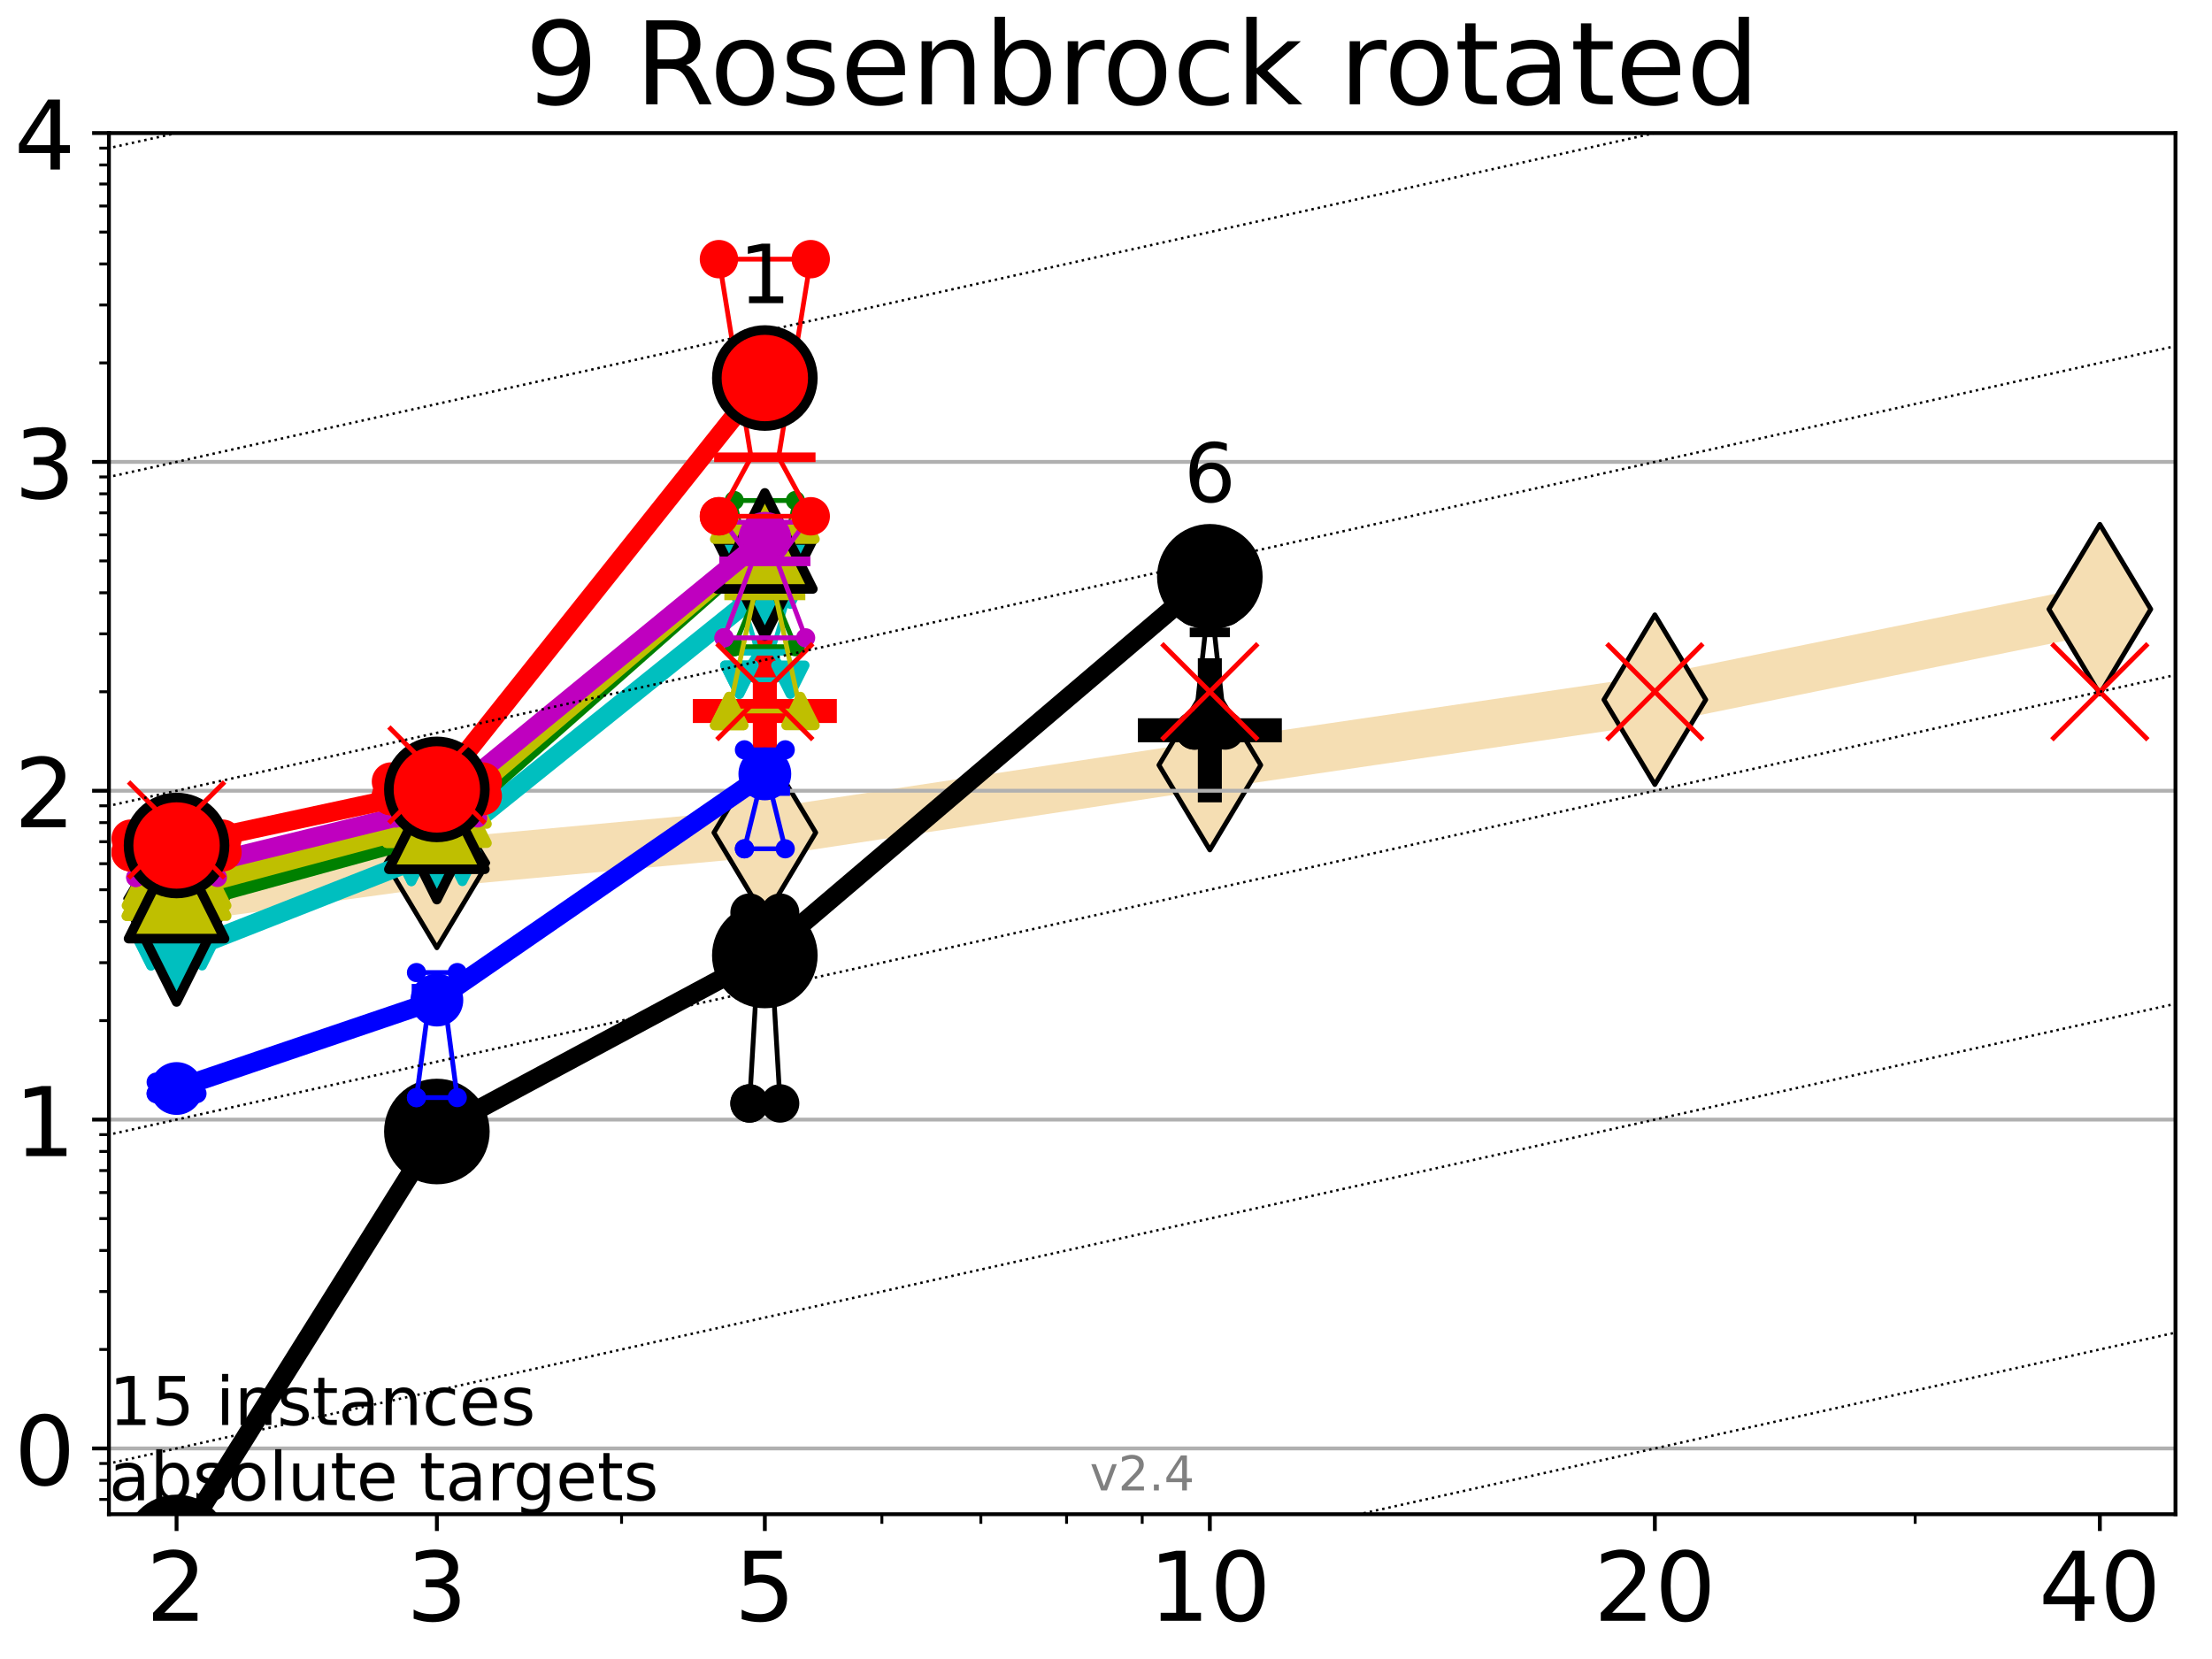 <?xml version="1.0" encoding="utf-8" standalone="no"?>
<!DOCTYPE svg PUBLIC "-//W3C//DTD SVG 1.1//EN"
  "http://www.w3.org/Graphics/SVG/1.1/DTD/svg11.dtd">
<!-- Created with matplotlib (https://matplotlib.org/) -->
<svg height="345.6pt" version="1.1" viewBox="0 0 460.8 345.6" width="460.8pt" xmlns="http://www.w3.org/2000/svg" xmlns:xlink="http://www.w3.org/1999/xlink">
 <defs>
  <style type="text/css">*{stroke-linecap:butt;stroke-linejoin:round;}</style>
 </defs>
 <g id="figure_1">
  <g id="patch_1">
   <path d="M 0 345.6 
L 460.8 345.6 
L 460.8 0 
L 0 0 
z
" style="fill:#ffffff;"/>
  </g>
  <g id="axes_1">
   <g id="patch_2">
    <path d="M 22.69 315.44 
L 453.192 315.44 
L 453.192 27.72 
L 22.69 27.72 
z
" style="fill:#ffffff;"/>
   </g>
   <g id="line2d_1">
    <path clip-path="url(#p3b687e1e53)" d="M 36.781 187.192 
L 91.009 179.762 
L 159.329 173.448 
L 252.032 159.38 
L 344.736 145.759 
L 437.439 126.905 
" style="fill:none;stroke:#f5deb3;stroke-linecap:square;stroke-width:10;"/>
    <defs>
     <path d="M -0 17.678 
L 10.607 0 
L 0 -17.678 
L -10.607 -0 
z
" id="ma95e731acd" style="stroke:#000000;stroke-linejoin:miter;"/>
    </defs>
    <g clip-path="url(#p3b687e1e53)">
     <use style="fill:#f5deb3;stroke:#000000;stroke-linejoin:miter;" x="36.781" xlink:href="#ma95e731acd" y="187.192"/>
     <use style="fill:#f5deb3;stroke:#000000;stroke-linejoin:miter;" x="91.009" xlink:href="#ma95e731acd" y="179.762"/>
     <use style="fill:#f5deb3;stroke:#000000;stroke-linejoin:miter;" x="159.329" xlink:href="#ma95e731acd" y="173.448"/>
     <use style="fill:#f5deb3;stroke:#000000;stroke-linejoin:miter;" x="252.032" xlink:href="#ma95e731acd" y="159.38"/>
     <use style="fill:#f5deb3;stroke:#000000;stroke-linejoin:miter;" x="344.736" xlink:href="#ma95e731acd" y="145.759"/>
     <use style="fill:#f5deb3;stroke:#000000;stroke-linejoin:miter;" x="437.439" xlink:href="#ma95e731acd" y="126.905"/>
    </g>
   </g>
   <g id="line2d_2">
    <defs>
     <path d="M -15 0 
L 15 0 
M 0 15 
L 0 -15 
" id="m0d996a956e" style="stroke:#000000;stroke-width:5;"/>
    </defs>
    <g clip-path="url(#p3b687e1e53)">
     <use style="stroke:#000000;stroke-width:5;" x="252.032" xlink:href="#m0d996a956e" y="152.136"/>
    </g>
   </g>
   <g id="line2d_3">
    <defs>
     <path d="M -15 0 
L 15 0 
M 0 15 
L 0 -15 
" id="m87b7a41f21" style="stroke:#ff0000;stroke-width:5;"/>
    </defs>
    <g clip-path="url(#p3b687e1e53)">
     <use style="fill:#ff0000;stroke:#ff0000;stroke-width:5;" x="159.329" xlink:href="#m87b7a41f21" y="148.114"/>
    </g>
   </g>
   <g id="matplotlib.axis_1">
    <g id="xtick_1">
     <g id="line2d_4">
      <defs>
       <path d="M 0 0 
L 0 3.5 
" id="mbb5c36b63d" style="stroke:#000000;stroke-width:0.8;"/>
      </defs>
      <g>
       <use style="stroke:#000000;stroke-width:0.8;" x="36.781" xlink:href="#mbb5c36b63d" y="315.44"/>
      </g>
     </g>
     <g id="text_1">
      <!-- 2 -->
      <g transform="translate(30.419 337.637)scale(0.2 -0.2)">
       <defs>
        <path d="M 19.188 8.297 
L 53.609 8.297 
L 53.609 0 
L 7.328 0 
L 7.328 8.297 
Q 12.938 14.109 22.625 23.891 
Q 32.328 33.688 34.812 36.531 
Q 39.547 41.844 41.422 45.531 
Q 43.312 49.219 43.312 52.781 
Q 43.312 58.594 39.234 62.25 
Q 35.156 65.922 28.609 65.922 
Q 23.969 65.922 18.812 64.312 
Q 13.672 62.703 7.812 59.422 
L 7.812 69.391 
Q 13.766 71.781 18.938 73 
Q 24.125 74.219 28.422 74.219 
Q 39.75 74.219 46.484 68.547 
Q 53.219 62.891 53.219 53.422 
Q 53.219 48.922 51.531 44.891 
Q 49.859 40.875 45.406 35.406 
Q 44.188 33.984 37.641 27.219 
Q 31.109 20.453 19.188 8.297 
z
" id="DejaVuSans-50"/>
       </defs>
       <use xlink:href="#DejaVuSans-50"/>
      </g>
     </g>
    </g>
    <g id="xtick_2">
     <g id="line2d_5">
      <g>
       <use style="stroke:#000000;stroke-width:0.8;" x="91.009" xlink:href="#mbb5c36b63d" y="315.44"/>
      </g>
     </g>
     <g id="text_2">
      <!-- 3 -->
      <g transform="translate(84.647 337.637)scale(0.2 -0.2)">
       <defs>
        <path d="M 40.578 39.312 
Q 47.656 37.797 51.625 33 
Q 55.609 28.219 55.609 21.188 
Q 55.609 10.406 48.188 4.484 
Q 40.766 -1.422 27.094 -1.422 
Q 22.516 -1.422 17.656 -0.516 
Q 12.797 0.391 7.625 2.203 
L 7.625 11.719 
Q 11.719 9.328 16.594 8.109 
Q 21.484 6.891 26.812 6.891 
Q 36.078 6.891 40.938 10.547 
Q 45.797 14.203 45.797 21.188 
Q 45.797 27.641 41.281 31.266 
Q 36.766 34.906 28.719 34.906 
L 20.219 34.906 
L 20.219 43.016 
L 29.109 43.016 
Q 36.375 43.016 40.234 45.922 
Q 44.094 48.828 44.094 54.297 
Q 44.094 59.906 40.109 62.906 
Q 36.141 65.922 28.719 65.922 
Q 24.656 65.922 20.016 65.031 
Q 15.375 64.156 9.812 62.312 
L 9.812 71.094 
Q 15.438 72.656 20.344 73.438 
Q 25.25 74.219 29.594 74.219 
Q 40.828 74.219 47.359 69.109 
Q 53.906 64.016 53.906 55.328 
Q 53.906 49.266 50.438 45.094 
Q 46.969 40.922 40.578 39.312 
z
" id="DejaVuSans-51"/>
       </defs>
       <use xlink:href="#DejaVuSans-51"/>
      </g>
     </g>
    </g>
    <g id="xtick_3">
     <g id="line2d_6">
      <g>
       <use style="stroke:#000000;stroke-width:0.8;" x="159.329" xlink:href="#mbb5c36b63d" y="315.44"/>
      </g>
     </g>
     <g id="text_3">
      <!-- 5 -->
      <g transform="translate(152.966 337.637)scale(0.2 -0.2)">
       <defs>
        <path d="M 10.797 72.906 
L 49.516 72.906 
L 49.516 64.594 
L 19.828 64.594 
L 19.828 46.734 
Q 21.969 47.469 24.109 47.828 
Q 26.266 48.188 28.422 48.188 
Q 40.625 48.188 47.75 41.5 
Q 54.891 34.812 54.891 23.391 
Q 54.891 11.625 47.562 5.094 
Q 40.234 -1.422 26.906 -1.422 
Q 22.312 -1.422 17.547 -0.641 
Q 12.797 0.141 7.719 1.703 
L 7.719 11.625 
Q 12.109 9.234 16.797 8.062 
Q 21.484 6.891 26.703 6.891 
Q 35.156 6.891 40.078 11.328 
Q 45.016 15.766 45.016 23.391 
Q 45.016 31 40.078 35.438 
Q 35.156 39.891 26.703 39.891 
Q 22.75 39.891 18.812 39.016 
Q 14.891 38.141 10.797 36.281 
z
" id="DejaVuSans-53"/>
       </defs>
       <use xlink:href="#DejaVuSans-53"/>
      </g>
     </g>
    </g>
    <g id="xtick_4">
     <g id="line2d_7">
      <g>
       <use style="stroke:#000000;stroke-width:0.8;" x="252.032" xlink:href="#mbb5c36b63d" y="315.44"/>
      </g>
     </g>
     <g id="text_4">
      <!-- 10 -->
      <g transform="translate(239.307 337.637)scale(0.2 -0.2)">
       <defs>
        <path d="M 12.406 8.297 
L 28.516 8.297 
L 28.516 63.922 
L 10.984 60.406 
L 10.984 69.391 
L 28.422 72.906 
L 38.281 72.906 
L 38.281 8.297 
L 54.391 8.297 
L 54.391 0 
L 12.406 0 
z
" id="DejaVuSans-49"/>
        <path d="M 31.781 66.406 
Q 24.172 66.406 20.328 58.906 
Q 16.5 51.422 16.5 36.375 
Q 16.5 21.391 20.328 13.891 
Q 24.172 6.391 31.781 6.391 
Q 39.453 6.391 43.281 13.891 
Q 47.125 21.391 47.125 36.375 
Q 47.125 51.422 43.281 58.906 
Q 39.453 66.406 31.781 66.406 
z
M 31.781 74.219 
Q 44.047 74.219 50.516 64.516 
Q 56.984 54.828 56.984 36.375 
Q 56.984 17.969 50.516 8.266 
Q 44.047 -1.422 31.781 -1.422 
Q 19.531 -1.422 13.062 8.266 
Q 6.594 17.969 6.594 36.375 
Q 6.594 54.828 13.062 64.516 
Q 19.531 74.219 31.781 74.219 
z
" id="DejaVuSans-48"/>
       </defs>
       <use xlink:href="#DejaVuSans-49"/>
       <use x="63.623" xlink:href="#DejaVuSans-48"/>
      </g>
     </g>
    </g>
    <g id="xtick_5">
     <g id="line2d_8">
      <g>
       <use style="stroke:#000000;stroke-width:0.8;" x="344.736" xlink:href="#mbb5c36b63d" y="315.44"/>
      </g>
     </g>
     <g id="text_5">
      <!-- 20 -->
      <g transform="translate(332.011 337.637)scale(0.2 -0.2)">
       <use xlink:href="#DejaVuSans-50"/>
       <use x="63.623" xlink:href="#DejaVuSans-48"/>
      </g>
     </g>
    </g>
    <g id="xtick_6">
     <g id="line2d_9">
      <g>
       <use style="stroke:#000000;stroke-width:0.8;" x="437.439" xlink:href="#mbb5c36b63d" y="315.44"/>
      </g>
     </g>
     <g id="text_6">
      <!-- 40 -->
      <g transform="translate(424.714 337.637)scale(0.2 -0.2)">
       <defs>
        <path d="M 37.797 64.312 
L 12.891 25.391 
L 37.797 25.391 
z
M 35.203 72.906 
L 47.609 72.906 
L 47.609 25.391 
L 58.016 25.391 
L 58.016 17.188 
L 47.609 17.188 
L 47.609 0 
L 37.797 0 
L 37.797 17.188 
L 4.891 17.188 
L 4.891 26.703 
z
" id="DejaVuSans-52"/>
       </defs>
       <use xlink:href="#DejaVuSans-52"/>
       <use x="63.623" xlink:href="#DejaVuSans-48"/>
      </g>
     </g>
    </g>
    <g id="xtick_7">
     <g id="line2d_10">
      <defs>
       <path d="M 0 0 
L 0 2 
" id="m9bff0830e9" style="stroke:#000000;stroke-width:0.6;"/>
      </defs>
      <g>
       <use style="stroke:#000000;stroke-width:0.6;" x="129.485" xlink:href="#m9bff0830e9" y="315.44"/>
      </g>
     </g>
    </g>
    <g id="xtick_8">
     <g id="line2d_11">
      <g>
       <use style="stroke:#000000;stroke-width:0.6;" x="183.713" xlink:href="#m9bff0830e9" y="315.44"/>
      </g>
     </g>
    </g>
    <g id="xtick_9">
     <g id="line2d_12">
      <g>
       <use style="stroke:#000000;stroke-width:0.6;" x="204.329" xlink:href="#m9bff0830e9" y="315.44"/>
      </g>
     </g>
    </g>
    <g id="xtick_10">
     <g id="line2d_13">
      <g>
       <use style="stroke:#000000;stroke-width:0.6;" x="222.188" xlink:href="#m9bff0830e9" y="315.44"/>
      </g>
     </g>
    </g>
    <g id="xtick_11">
     <g id="line2d_14">
      <g>
       <use style="stroke:#000000;stroke-width:0.6;" x="237.941" xlink:href="#m9bff0830e9" y="315.44"/>
      </g>
     </g>
    </g>
    <g id="xtick_12">
     <g id="line2d_15">
      <g>
       <use style="stroke:#000000;stroke-width:0.6;" x="398.964" xlink:href="#m9bff0830e9" y="315.44"/>
      </g>
     </g>
    </g>
   </g>
   <g id="matplotlib.axis_2">
    <g id="ytick_1">
     <g id="line2d_16">
      <path clip-path="url(#p3b687e1e53)" d="M 22.69 301.739 
L 453.192 301.739 
" style="fill:none;stroke:#b0b0b0;stroke-linecap:square;stroke-width:0.8;"/>
     </g>
     <g id="line2d_17">
      <defs>
       <path d="M 0 0 
L -3.5 0 
" id="m8a5d202ed9" style="stroke:#000000;stroke-width:0.8;"/>
      </defs>
      <g>
       <use style="stroke:#000000;stroke-width:0.8;" x="22.69" xlink:href="#m8a5d202ed9" y="301.739"/>
      </g>
     </g>
     <g id="text_7">
      <!-- 0 -->
      <g transform="translate(2.965 309.337)scale(0.2 -0.2)">
       <use xlink:href="#DejaVuSans-48"/>
      </g>
     </g>
    </g>
    <g id="ytick_2">
     <g id="line2d_18">
      <path clip-path="url(#p3b687e1e53)" d="M 22.69 233.234 
L 453.192 233.234 
" style="fill:none;stroke:#b0b0b0;stroke-linecap:square;stroke-width:0.8;"/>
     </g>
     <g id="line2d_19">
      <g>
       <use style="stroke:#000000;stroke-width:0.8;" x="22.69" xlink:href="#m8a5d202ed9" y="233.234"/>
      </g>
     </g>
     <g id="text_8">
      <!-- 1 -->
      <g transform="translate(2.965 240.833)scale(0.2 -0.2)">
       <use xlink:href="#DejaVuSans-49"/>
      </g>
     </g>
    </g>
    <g id="ytick_3">
     <g id="line2d_20">
      <path clip-path="url(#p3b687e1e53)" d="M 22.69 164.73 
L 453.192 164.73 
" style="fill:none;stroke:#b0b0b0;stroke-linecap:square;stroke-width:0.8;"/>
     </g>
     <g id="line2d_21">
      <g>
       <use style="stroke:#000000;stroke-width:0.8;" x="22.69" xlink:href="#m8a5d202ed9" y="164.73"/>
      </g>
     </g>
     <g id="text_9">
      <!-- 2 -->
      <g transform="translate(2.965 172.328)scale(0.2 -0.2)">
       <use xlink:href="#DejaVuSans-50"/>
      </g>
     </g>
    </g>
    <g id="ytick_4">
     <g id="line2d_22">
      <path clip-path="url(#p3b687e1e53)" d="M 22.69 96.225 
L 453.192 96.225 
" style="fill:none;stroke:#b0b0b0;stroke-linecap:square;stroke-width:0.8;"/>
     </g>
     <g id="line2d_23">
      <g>
       <use style="stroke:#000000;stroke-width:0.8;" x="22.69" xlink:href="#m8a5d202ed9" y="96.225"/>
      </g>
     </g>
     <g id="text_10">
      <!-- 3 -->
      <g transform="translate(2.965 103.823)scale(0.2 -0.2)">
       <use xlink:href="#DejaVuSans-51"/>
      </g>
     </g>
    </g>
    <g id="ytick_5">
     <g id="line2d_24">
      <path clip-path="url(#p3b687e1e53)" d="M 22.69 27.72 
L 453.192 27.72 
" style="fill:none;stroke:#b0b0b0;stroke-linecap:square;stroke-width:0.8;"/>
     </g>
     <g id="line2d_25">
      <g>
       <use style="stroke:#000000;stroke-width:0.8;" x="22.69" xlink:href="#m8a5d202ed9" y="27.72"/>
      </g>
     </g>
     <g id="text_11">
      <!-- 4 -->
      <g transform="translate(2.965 35.318)scale(0.2 -0.2)">
       <use xlink:href="#DejaVuSans-52"/>
      </g>
     </g>
    </g>
    <g id="ytick_6">
     <g id="line2d_26">
      <defs>
       <path d="M 0 0 
L -2 0 
" id="m6a976c55d9" style="stroke:#000000;stroke-width:0.6;"/>
      </defs>
      <g>
       <use style="stroke:#000000;stroke-width:0.6;" x="22.69" xlink:href="#m6a976c55d9" y="312.351"/>
      </g>
     </g>
    </g>
    <g id="ytick_7">
     <g id="line2d_27">
      <g>
       <use style="stroke:#000000;stroke-width:0.6;" x="22.69" xlink:href="#m6a976c55d9" y="308.378"/>
      </g>
     </g>
    </g>
    <g id="ytick_8">
     <g id="line2d_28">
      <g>
       <use style="stroke:#000000;stroke-width:0.6;" x="22.69" xlink:href="#m6a976c55d9" y="304.874"/>
      </g>
     </g>
    </g>
    <g id="ytick_9">
     <g id="line2d_29">
      <g>
       <use style="stroke:#000000;stroke-width:0.6;" x="22.69" xlink:href="#m6a976c55d9" y="281.117"/>
      </g>
     </g>
    </g>
    <g id="ytick_10">
     <g id="line2d_30">
      <g>
       <use style="stroke:#000000;stroke-width:0.6;" x="22.69" xlink:href="#m6a976c55d9" y="269.054"/>
      </g>
     </g>
    </g>
    <g id="ytick_11">
     <g id="line2d_31">
      <g>
       <use style="stroke:#000000;stroke-width:0.6;" x="22.69" xlink:href="#m6a976c55d9" y="260.495"/>
      </g>
     </g>
    </g>
    <g id="ytick_12">
     <g id="line2d_32">
      <g>
       <use style="stroke:#000000;stroke-width:0.6;" x="22.69" xlink:href="#m6a976c55d9" y="253.856"/>
      </g>
     </g>
    </g>
    <g id="ytick_13">
     <g id="line2d_33">
      <g>
       <use style="stroke:#000000;stroke-width:0.6;" x="22.69" xlink:href="#m6a976c55d9" y="248.432"/>
      </g>
     </g>
    </g>
    <g id="ytick_14">
     <g id="line2d_34">
      <g>
       <use style="stroke:#000000;stroke-width:0.6;" x="22.69" xlink:href="#m6a976c55d9" y="243.846"/>
      </g>
     </g>
    </g>
    <g id="ytick_15">
     <g id="line2d_35">
      <g>
       <use style="stroke:#000000;stroke-width:0.6;" x="22.69" xlink:href="#m6a976c55d9" y="239.873"/>
      </g>
     </g>
    </g>
    <g id="ytick_16">
     <g id="line2d_36">
      <g>
       <use style="stroke:#000000;stroke-width:0.6;" x="22.69" xlink:href="#m6a976c55d9" y="236.369"/>
      </g>
     </g>
    </g>
    <g id="ytick_17">
     <g id="line2d_37">
      <g>
       <use style="stroke:#000000;stroke-width:0.6;" x="22.69" xlink:href="#m6a976c55d9" y="212.612"/>
      </g>
     </g>
    </g>
    <g id="ytick_18">
     <g id="line2d_38">
      <g>
       <use style="stroke:#000000;stroke-width:0.6;" x="22.69" xlink:href="#m6a976c55d9" y="200.549"/>
      </g>
     </g>
    </g>
    <g id="ytick_19">
     <g id="line2d_39">
      <g>
       <use style="stroke:#000000;stroke-width:0.6;" x="22.69" xlink:href="#m6a976c55d9" y="191.99"/>
      </g>
     </g>
    </g>
    <g id="ytick_20">
     <g id="line2d_40">
      <g>
       <use style="stroke:#000000;stroke-width:0.6;" x="22.69" xlink:href="#m6a976c55d9" y="185.352"/>
      </g>
     </g>
    </g>
    <g id="ytick_21">
     <g id="line2d_41">
      <g>
       <use style="stroke:#000000;stroke-width:0.6;" x="22.69" xlink:href="#m6a976c55d9" y="179.927"/>
      </g>
     </g>
    </g>
    <g id="ytick_22">
     <g id="line2d_42">
      <g>
       <use style="stroke:#000000;stroke-width:0.6;" x="22.69" xlink:href="#m6a976c55d9" y="175.341"/>
      </g>
     </g>
    </g>
    <g id="ytick_23">
     <g id="line2d_43">
      <g>
       <use style="stroke:#000000;stroke-width:0.6;" x="22.69" xlink:href="#m6a976c55d9" y="171.368"/>
      </g>
     </g>
    </g>
    <g id="ytick_24">
     <g id="line2d_44">
      <g>
       <use style="stroke:#000000;stroke-width:0.6;" x="22.69" xlink:href="#m6a976c55d9" y="167.864"/>
      </g>
     </g>
    </g>
    <g id="ytick_25">
     <g id="line2d_45">
      <g>
       <use style="stroke:#000000;stroke-width:0.6;" x="22.69" xlink:href="#m6a976c55d9" y="144.108"/>
      </g>
     </g>
    </g>
    <g id="ytick_26">
     <g id="line2d_46">
      <g>
       <use style="stroke:#000000;stroke-width:0.6;" x="22.69" xlink:href="#m6a976c55d9" y="132.044"/>
      </g>
     </g>
    </g>
    <g id="ytick_27">
     <g id="line2d_47">
      <g>
       <use style="stroke:#000000;stroke-width:0.6;" x="22.69" xlink:href="#m6a976c55d9" y="123.486"/>
      </g>
     </g>
    </g>
    <g id="ytick_28">
     <g id="line2d_48">
      <g>
       <use style="stroke:#000000;stroke-width:0.6;" x="22.69" xlink:href="#m6a976c55d9" y="116.847"/>
      </g>
     </g>
    </g>
    <g id="ytick_29">
     <g id="line2d_49">
      <g>
       <use style="stroke:#000000;stroke-width:0.6;" x="22.69" xlink:href="#m6a976c55d9" y="111.422"/>
      </g>
     </g>
    </g>
    <g id="ytick_30">
     <g id="line2d_50">
      <g>
       <use style="stroke:#000000;stroke-width:0.6;" x="22.69" xlink:href="#m6a976c55d9" y="106.836"/>
      </g>
     </g>
    </g>
    <g id="ytick_31">
     <g id="line2d_51">
      <g>
       <use style="stroke:#000000;stroke-width:0.6;" x="22.69" xlink:href="#m6a976c55d9" y="102.864"/>
      </g>
     </g>
    </g>
    <g id="ytick_32">
     <g id="line2d_52">
      <g>
       <use style="stroke:#000000;stroke-width:0.6;" x="22.69" xlink:href="#m6a976c55d9" y="99.359"/>
      </g>
     </g>
    </g>
    <g id="ytick_33">
     <g id="line2d_53">
      <g>
       <use style="stroke:#000000;stroke-width:0.6;" x="22.69" xlink:href="#m6a976c55d9" y="75.603"/>
      </g>
     </g>
    </g>
    <g id="ytick_34">
     <g id="line2d_54">
      <g>
       <use style="stroke:#000000;stroke-width:0.6;" x="22.69" xlink:href="#m6a976c55d9" y="63.54"/>
      </g>
     </g>
    </g>
    <g id="ytick_35">
     <g id="line2d_55">
      <g>
       <use style="stroke:#000000;stroke-width:0.6;" x="22.69" xlink:href="#m6a976c55d9" y="54.981"/>
      </g>
     </g>
    </g>
    <g id="ytick_36">
     <g id="line2d_56">
      <g>
       <use style="stroke:#000000;stroke-width:0.6;" x="22.69" xlink:href="#m6a976c55d9" y="48.342"/>
      </g>
     </g>
    </g>
    <g id="ytick_37">
     <g id="line2d_57">
      <g>
       <use style="stroke:#000000;stroke-width:0.6;" x="22.69" xlink:href="#m6a976c55d9" y="42.918"/>
      </g>
     </g>
    </g>
    <g id="ytick_38">
     <g id="line2d_58">
      <g>
       <use style="stroke:#000000;stroke-width:0.6;" x="22.69" xlink:href="#m6a976c55d9" y="38.332"/>
      </g>
     </g>
    </g>
    <g id="ytick_39">
     <g id="line2d_59">
      <g>
       <use style="stroke:#000000;stroke-width:0.6;" x="22.69" xlink:href="#m6a976c55d9" y="34.359"/>
      </g>
     </g>
    </g>
    <g id="ytick_40">
     <g id="line2d_60">
      <g>
       <use style="stroke:#000000;stroke-width:0.6;" x="22.69" xlink:href="#m6a976c55d9" y="30.855"/>
      </g>
     </g>
    </g>
   </g>
   <g id="line2d_61">
    <path clip-path="url(#p3b687e1e53)" d="M 33.594 322.361 
L 35.825 322.361 
L 33.594 322.361 
L 39.968 322.361 
L 37.737 322.361 
L 39.968 322.361 
L 33.594 322.361 
" style="fill:none;stroke:#000000;stroke-linecap:square;"/>
   </g>
   <g id="line2d_62">
    <path clip-path="url(#p3b687e1e53)" d="M 33.594 322.361 
L 39.968 322.361 
L 39.968 322.361 
L 33.594 322.361 
L 33.594 322.361 
" style="fill:none;"/>
    <defs>
     <path d="M 0 3 
C 0.796 3 1.559 2.684 2.121 2.121 
C 2.684 1.559 3 0.796 3 0 
C 3 -0.796 2.684 -1.559 2.121 -2.121 
C 1.559 -2.684 0.796 -3 0 -3 
C -0.796 -3 -1.559 -2.684 -2.121 -2.121 
C -2.684 -1.559 -3 -0.796 -3 0 
C -3 0.796 -2.684 1.559 -2.121 2.121 
C -1.559 2.684 -0.796 3 0 3 
z
" id="ma2764f0dd6" style="stroke:#000000;stroke-width:2;"/>
    </defs>
    <g clip-path="url(#p3b687e1e53)">
     <use style="stroke:#000000;stroke-width:2;" x="33.594" xlink:href="#ma2764f0dd6" y="322.361"/>
     <use style="stroke:#000000;stroke-width:2;" x="39.968" xlink:href="#ma2764f0dd6" y="322.361"/>
     <use style="stroke:#000000;stroke-width:2;" x="39.968" xlink:href="#ma2764f0dd6" y="322.361"/>
     <use style="stroke:#000000;stroke-width:2;" x="33.594" xlink:href="#ma2764f0dd6" y="322.361"/>
     <use style="stroke:#000000;stroke-width:2;" x="33.594" xlink:href="#ma2764f0dd6" y="322.361"/>
    </g>
   </g>
   <g id="line2d_63">
    <path clip-path="url(#p3b687e1e53)" d="M 33.594 322.361 
L 39.968 322.361 
" style="fill:none;stroke:#000000;stroke-linecap:square;stroke-width:2;"/>
   </g>
   <g id="line2d_64">
    <path clip-path="url(#p3b687e1e53)" d="M 87.823 236.369 
L 90.053 235.823 
L 87.823 235.287 
L 94.196 235.287 
L 91.965 235.823 
L 94.196 236.369 
L 87.823 236.369 
" style="fill:none;stroke:#000000;stroke-linecap:square;"/>
   </g>
   <g id="line2d_65">
    <path clip-path="url(#p3b687e1e53)" d="M 87.823 236.369 
L 94.196 236.369 
L 94.196 235.287 
L 87.823 235.287 
L 87.823 236.369 
" style="fill:none;"/>
    <g clip-path="url(#p3b687e1e53)">
     <use style="stroke:#000000;stroke-width:2;" x="87.823" xlink:href="#ma2764f0dd6" y="236.369"/>
     <use style="stroke:#000000;stroke-width:2;" x="94.196" xlink:href="#ma2764f0dd6" y="236.369"/>
     <use style="stroke:#000000;stroke-width:2;" x="94.196" xlink:href="#ma2764f0dd6" y="235.287"/>
     <use style="stroke:#000000;stroke-width:2;" x="87.823" xlink:href="#ma2764f0dd6" y="235.287"/>
     <use style="stroke:#000000;stroke-width:2;" x="87.823" xlink:href="#ma2764f0dd6" y="236.369"/>
    </g>
   </g>
   <g id="line2d_66">
    <path clip-path="url(#p3b687e1e53)" d="M 87.823 235.823 
L 94.196 235.823 
" style="fill:none;stroke:#000000;stroke-linecap:square;stroke-width:2;"/>
   </g>
   <g id="line2d_67">
    <path clip-path="url(#p3b687e1e53)" d="M 156.142 229.863 
L 158.373 192.139 
L 156.142 190.117 
L 162.515 190.117 
L 160.285 192.139 
L 162.515 229.863 
L 156.142 229.863 
" style="fill:none;stroke:#000000;stroke-linecap:square;"/>
   </g>
   <g id="line2d_68">
    <path clip-path="url(#p3b687e1e53)" d="M 156.142 229.863 
L 162.515 229.863 
L 162.515 190.117 
L 156.142 190.117 
L 156.142 229.863 
" style="fill:none;"/>
    <g clip-path="url(#p3b687e1e53)">
     <use style="stroke:#000000;stroke-width:2;" x="156.142" xlink:href="#ma2764f0dd6" y="229.863"/>
     <use style="stroke:#000000;stroke-width:2;" x="162.515" xlink:href="#ma2764f0dd6" y="229.863"/>
     <use style="stroke:#000000;stroke-width:2;" x="162.515" xlink:href="#ma2764f0dd6" y="190.117"/>
     <use style="stroke:#000000;stroke-width:2;" x="156.142" xlink:href="#ma2764f0dd6" y="190.117"/>
     <use style="stroke:#000000;stroke-width:2;" x="156.142" xlink:href="#ma2764f0dd6" y="229.863"/>
    </g>
   </g>
   <g id="line2d_69">
    <path clip-path="url(#p3b687e1e53)" d="M 156.142 192.139 
L 162.515 192.139 
" style="fill:none;stroke:#000000;stroke-linecap:square;stroke-width:2;"/>
   </g>
   <g id="line2d_70">
    <path clip-path="url(#p3b687e1e53)" d="M 248.845 152.175 
L 251.076 131.734 
L 248.845 126.455 
L 255.219 126.455 
L 252.988 131.734 
L 255.219 152.175 
L 248.845 152.175 
" style="fill:none;stroke:#000000;stroke-linecap:square;"/>
   </g>
   <g id="line2d_71">
    <path clip-path="url(#p3b687e1e53)" d="M 248.845 152.175 
L 255.219 152.175 
L 255.219 126.455 
L 248.845 126.455 
L 248.845 152.175 
" style="fill:none;"/>
    <g clip-path="url(#p3b687e1e53)">
     <use style="stroke:#000000;stroke-width:2;" x="248.845" xlink:href="#ma2764f0dd6" y="152.175"/>
     <use style="stroke:#000000;stroke-width:2;" x="255.219" xlink:href="#ma2764f0dd6" y="152.175"/>
     <use style="stroke:#000000;stroke-width:2;" x="255.219" xlink:href="#ma2764f0dd6" y="126.455"/>
     <use style="stroke:#000000;stroke-width:2;" x="248.845" xlink:href="#ma2764f0dd6" y="126.455"/>
     <use style="stroke:#000000;stroke-width:2;" x="248.845" xlink:href="#ma2764f0dd6" y="152.175"/>
    </g>
   </g>
   <g id="line2d_72">
    <path clip-path="url(#p3b687e1e53)" d="M 248.845 131.734 
L 255.219 131.734 
" style="fill:none;stroke:#000000;stroke-linecap:square;stroke-width:2;"/>
   </g>
   <g id="line2d_73">
    <path clip-path="url(#p3b687e1e53)" d="M 36.781 322.361 
L 91.009 235.715 
" style="fill:none;stroke:#000000;stroke-linecap:square;stroke-width:4;"/>
   </g>
   <g id="line2d_74">
    <path clip-path="url(#p3b687e1e53)" d="M 91.009 235.715 
L 159.329 199.041 
" style="fill:none;stroke:#000000;stroke-linecap:square;stroke-width:4;"/>
   </g>
   <g id="line2d_75">
    <path clip-path="url(#p3b687e1e53)" d="M 159.329 199.041 
L 252.032 120.156 
" style="fill:none;stroke:#000000;stroke-linecap:square;stroke-width:4;"/>
   </g>
   <g id="line2d_76">
    <path clip-path="url(#p3b687e1e53)" d="M 36.781 322.361 
L 91.009 235.715 
L 159.329 199.041 
L 252.032 120.156 
" style="fill:none;"/>
    <defs>
     <path d="M 0 10 
C 2.652 10 5.196 8.946 7.071 7.071 
C 8.946 5.196 10 2.652 10 0 
C 10 -2.652 8.946 -5.196 7.071 -7.071 
C 5.196 -8.946 2.652 -10 0 -10 
C -2.652 -10 -5.196 -8.946 -7.071 -7.071 
C -8.946 -5.196 -10 -2.652 -10 0 
C -10 2.652 -8.946 5.196 -7.071 7.071 
C -5.196 8.946 -2.652 10 0 10 
z
" id="m41a55cf922" style="stroke:#000000;stroke-width:2;"/>
    </defs>
    <g clip-path="url(#p3b687e1e53)">
     <use style="stroke:#000000;stroke-width:2;" x="36.781" xlink:href="#m41a55cf922" y="322.361"/>
     <use style="stroke:#000000;stroke-width:2;" x="91.009" xlink:href="#m41a55cf922" y="235.715"/>
     <use style="stroke:#000000;stroke-width:2;" x="159.329" xlink:href="#m41a55cf922" y="199.041"/>
     <use style="stroke:#000000;stroke-width:2;" x="252.032" xlink:href="#m41a55cf922" y="120.156"/>
    </g>
   </g>
   <g id="line2d_77">
    <path clip-path="url(#p3b687e1e53)" d="M 32.532 227.81 
L 35.507 227.197 
L 32.532 225.429 
L 41.03 225.429 
L 38.056 227.197 
L 41.03 227.81 
L 32.532 227.81 
" style="fill:none;stroke:#0000ff;stroke-linecap:square;"/>
   </g>
   <g id="line2d_78">
    <path clip-path="url(#p3b687e1e53)" d="M 32.532 227.81 
L 41.03 227.81 
L 41.03 225.429 
L 32.532 225.429 
L 32.532 227.81 
" style="fill:none;"/>
    <defs>
     <path d="M 0 1.5 
C 0.398 1.5 0.779 1.342 1.061 1.061 
C 1.342 0.779 1.5 0.398 1.5 0 
C 1.5 -0.398 1.342 -0.779 1.061 -1.061 
C 0.779 -1.342 0.398 -1.5 0 -1.5 
C -0.398 -1.5 -0.779 -1.342 -1.061 -1.061 
C -1.342 -0.779 -1.5 -0.398 -1.5 0 
C -1.5 0.398 -1.342 0.779 -1.061 1.061 
C -0.779 1.342 -0.398 1.5 0 1.5 
z
" id="m2947354b00" style="stroke:#0000ff;"/>
    </defs>
    <g clip-path="url(#p3b687e1e53)">
     <use style="fill:#0000ff;stroke:#0000ff;" x="32.532" xlink:href="#m2947354b00" y="227.81"/>
     <use style="fill:#0000ff;stroke:#0000ff;" x="41.03" xlink:href="#m2947354b00" y="227.81"/>
     <use style="fill:#0000ff;stroke:#0000ff;" x="41.03" xlink:href="#m2947354b00" y="225.429"/>
     <use style="fill:#0000ff;stroke:#0000ff;" x="32.532" xlink:href="#m2947354b00" y="225.429"/>
     <use style="fill:#0000ff;stroke:#0000ff;" x="32.532" xlink:href="#m2947354b00" y="227.81"/>
    </g>
   </g>
   <g id="line2d_79">
    <path clip-path="url(#p3b687e1e53)" d="M 32.532 227.197 
L 41.03 227.197 
" style="fill:none;stroke:#0000ff;stroke-linecap:square;stroke-width:2;"/>
   </g>
   <g id="line2d_80">
    <path clip-path="url(#p3b687e1e53)" d="M 86.76 228.648 
L 89.735 205.974 
L 86.76 202.602 
L 95.258 202.602 
L 92.284 205.974 
L 95.258 228.648 
L 86.76 228.648 
" style="fill:none;stroke:#0000ff;stroke-linecap:square;"/>
   </g>
   <g id="line2d_81">
    <path clip-path="url(#p3b687e1e53)" d="M 86.76 228.648 
L 95.258 228.648 
L 95.258 202.602 
L 86.76 202.602 
L 86.76 228.648 
" style="fill:none;"/>
    <g clip-path="url(#p3b687e1e53)">
     <use style="fill:#0000ff;stroke:#0000ff;" x="86.76" xlink:href="#m2947354b00" y="228.648"/>
     <use style="fill:#0000ff;stroke:#0000ff;" x="95.258" xlink:href="#m2947354b00" y="228.648"/>
     <use style="fill:#0000ff;stroke:#0000ff;" x="95.258" xlink:href="#m2947354b00" y="202.602"/>
     <use style="fill:#0000ff;stroke:#0000ff;" x="86.76" xlink:href="#m2947354b00" y="202.602"/>
     <use style="fill:#0000ff;stroke:#0000ff;" x="86.76" xlink:href="#m2947354b00" y="228.648"/>
    </g>
   </g>
   <g id="line2d_82">
    <path clip-path="url(#p3b687e1e53)" d="M 86.76 205.974 
L 95.258 205.974 
" style="fill:none;stroke:#0000ff;stroke-linecap:square;stroke-width:2;"/>
   </g>
   <g id="line2d_83">
    <path clip-path="url(#p3b687e1e53)" d="M 155.08 176.822 
L 158.054 164.789 
L 155.08 156.2 
L 163.578 156.2 
L 160.603 164.789 
L 163.578 176.822 
L 155.08 176.822 
" style="fill:none;stroke:#0000ff;stroke-linecap:square;"/>
   </g>
   <g id="line2d_84">
    <path clip-path="url(#p3b687e1e53)" d="M 155.08 176.822 
L 163.578 176.822 
L 163.578 156.2 
L 155.08 156.2 
L 155.08 176.822 
" style="fill:none;"/>
    <g clip-path="url(#p3b687e1e53)">
     <use style="fill:#0000ff;stroke:#0000ff;" x="155.08" xlink:href="#m2947354b00" y="176.822"/>
     <use style="fill:#0000ff;stroke:#0000ff;" x="163.578" xlink:href="#m2947354b00" y="176.822"/>
     <use style="fill:#0000ff;stroke:#0000ff;" x="163.578" xlink:href="#m2947354b00" y="156.2"/>
     <use style="fill:#0000ff;stroke:#0000ff;" x="155.08" xlink:href="#m2947354b00" y="156.2"/>
     <use style="fill:#0000ff;stroke:#0000ff;" x="155.08" xlink:href="#m2947354b00" y="176.822"/>
    </g>
   </g>
   <g id="line2d_85">
    <path clip-path="url(#p3b687e1e53)" d="M 155.08 164.789 
L 163.578 164.789 
" style="fill:none;stroke:#0000ff;stroke-linecap:square;stroke-width:2;"/>
   </g>
   <g id="line2d_86">
    <path clip-path="url(#p3b687e1e53)" d="M 36.781 226.755 
L 91.009 208.339 
" style="fill:none;stroke:#0000ff;stroke-linecap:square;stroke-width:4;"/>
   </g>
   <g id="line2d_87">
    <path clip-path="url(#p3b687e1e53)" d="M 91.009 208.339 
L 159.329 161.221 
" style="fill:none;stroke:#0000ff;stroke-linecap:square;stroke-width:4;"/>
   </g>
   <g id="line2d_88">
    <path clip-path="url(#p3b687e1e53)" d="M 36.781 226.755 
L 91.009 208.339 
L 159.329 161.221 
" style="fill:none;"/>
    <defs>
     <path d="M 0 5 
C 1.326 5 2.598 4.473 3.536 3.536 
C 4.473 2.598 5 1.326 5 0 
C 5 -1.326 4.473 -2.598 3.536 -3.536 
C 2.598 -4.473 1.326 -5 0 -5 
C -1.326 -5 -2.598 -4.473 -3.536 -3.536 
C -4.473 -2.598 -5 -1.326 -5 0 
C -5 1.326 -4.473 2.598 -3.536 3.536 
C -2.598 4.473 -1.326 5 0 5 
z
" id="m614096e157" style="stroke:#0000ff;"/>
    </defs>
    <g clip-path="url(#p3b687e1e53)">
     <use style="fill:#0000ff;stroke:#0000ff;" x="36.781" xlink:href="#m614096e157" y="226.755"/>
     <use style="fill:#0000ff;stroke:#0000ff;" x="91.009" xlink:href="#m614096e157" y="208.339"/>
     <use style="fill:#0000ff;stroke:#0000ff;" x="159.329" xlink:href="#m614096e157" y="161.221"/>
    </g>
   </g>
   <g id="line2d_89">
    <path clip-path="url(#p3b687e1e53)" d="M 31.47 198.168 
L 35.188 196.391 
L 31.47 194.715 
L 42.093 194.715 
L 38.375 196.391 
L 42.093 198.168 
L 31.47 198.168 
" style="fill:none;stroke:#00bfbf;stroke-linecap:square;"/>
   </g>
   <g id="line2d_90">
    <path clip-path="url(#p3b687e1e53)" d="M 31.47 198.168 
L 42.093 198.168 
L 42.093 194.715 
L 31.47 194.715 
L 31.47 198.168 
" style="fill:none;"/>
    <defs>
     <path d="M -0 3 
L 3 -3 
L -3 -3 
z
" id="m06e2bf8068" style="stroke:#00bfbf;stroke-linejoin:miter;stroke-width:2;"/>
    </defs>
    <g clip-path="url(#p3b687e1e53)">
     <use style="fill:#00bfbf;stroke:#00bfbf;stroke-linejoin:miter;stroke-width:2;" x="31.47" xlink:href="#m06e2bf8068" y="198.168"/>
     <use style="fill:#00bfbf;stroke:#00bfbf;stroke-linejoin:miter;stroke-width:2;" x="42.093" xlink:href="#m06e2bf8068" y="198.168"/>
     <use style="fill:#00bfbf;stroke:#00bfbf;stroke-linejoin:miter;stroke-width:2;" x="42.093" xlink:href="#m06e2bf8068" y="194.715"/>
     <use style="fill:#00bfbf;stroke:#00bfbf;stroke-linejoin:miter;stroke-width:2;" x="31.47" xlink:href="#m06e2bf8068" y="194.715"/>
     <use style="fill:#00bfbf;stroke:#00bfbf;stroke-linejoin:miter;stroke-width:2;" x="31.47" xlink:href="#m06e2bf8068" y="198.168"/>
    </g>
   </g>
   <g id="line2d_91">
    <path clip-path="url(#p3b687e1e53)" d="M 31.47 196.391 
L 42.093 196.391 
" style="fill:none;stroke:#00bfbf;stroke-linecap:square;stroke-width:2;"/>
   </g>
   <g id="line2d_92">
    <path clip-path="url(#p3b687e1e53)" d="M 85.698 180.596 
L 89.416 174.919 
L 85.698 173.157 
L 96.321 173.157 
L 92.603 174.919 
L 96.321 180.596 
L 85.698 180.596 
" style="fill:none;stroke:#00bfbf;stroke-linecap:square;"/>
   </g>
   <g id="line2d_93">
    <path clip-path="url(#p3b687e1e53)" d="M 85.698 180.596 
L 96.321 180.596 
L 96.321 173.157 
L 85.698 173.157 
L 85.698 180.596 
" style="fill:none;"/>
    <g clip-path="url(#p3b687e1e53)">
     <use style="fill:#00bfbf;stroke:#00bfbf;stroke-linejoin:miter;stroke-width:2;" x="85.698" xlink:href="#m06e2bf8068" y="180.596"/>
     <use style="fill:#00bfbf;stroke:#00bfbf;stroke-linejoin:miter;stroke-width:2;" x="96.321" xlink:href="#m06e2bf8068" y="180.596"/>
     <use style="fill:#00bfbf;stroke:#00bfbf;stroke-linejoin:miter;stroke-width:2;" x="96.321" xlink:href="#m06e2bf8068" y="173.157"/>
     <use style="fill:#00bfbf;stroke:#00bfbf;stroke-linejoin:miter;stroke-width:2;" x="85.698" xlink:href="#m06e2bf8068" y="173.157"/>
     <use style="fill:#00bfbf;stroke:#00bfbf;stroke-linejoin:miter;stroke-width:2;" x="85.698" xlink:href="#m06e2bf8068" y="180.596"/>
    </g>
   </g>
   <g id="line2d_94">
    <path clip-path="url(#p3b687e1e53)" d="M 85.698 174.919 
L 96.321 174.919 
" style="fill:none;stroke:#00bfbf;stroke-linecap:square;stroke-width:2;"/>
   </g>
   <g id="line2d_95">
    <path clip-path="url(#p3b687e1e53)" d="M 154.017 141.598 
L 157.735 135.567 
L 154.017 122.838 
L 164.64 122.838 
L 160.922 135.567 
L 164.64 141.598 
L 154.017 141.598 
" style="fill:none;stroke:#00bfbf;stroke-linecap:square;"/>
   </g>
   <g id="line2d_96">
    <path clip-path="url(#p3b687e1e53)" d="M 154.017 141.598 
L 164.64 141.598 
L 164.64 122.838 
L 154.017 122.838 
L 154.017 141.598 
" style="fill:none;"/>
    <g clip-path="url(#p3b687e1e53)">
     <use style="fill:#00bfbf;stroke:#00bfbf;stroke-linejoin:miter;stroke-width:2;" x="154.017" xlink:href="#m06e2bf8068" y="141.598"/>
     <use style="fill:#00bfbf;stroke:#00bfbf;stroke-linejoin:miter;stroke-width:2;" x="164.64" xlink:href="#m06e2bf8068" y="141.598"/>
     <use style="fill:#00bfbf;stroke:#00bfbf;stroke-linejoin:miter;stroke-width:2;" x="164.64" xlink:href="#m06e2bf8068" y="122.838"/>
     <use style="fill:#00bfbf;stroke:#00bfbf;stroke-linejoin:miter;stroke-width:2;" x="154.017" xlink:href="#m06e2bf8068" y="122.838"/>
     <use style="fill:#00bfbf;stroke:#00bfbf;stroke-linejoin:miter;stroke-width:2;" x="154.017" xlink:href="#m06e2bf8068" y="141.598"/>
    </g>
   </g>
   <g id="line2d_97">
    <path clip-path="url(#p3b687e1e53)" d="M 154.017 135.567 
L 164.64 135.567 
" style="fill:none;stroke:#00bfbf;stroke-linecap:square;stroke-width:2;"/>
   </g>
   <g id="line2d_98">
    <path clip-path="url(#p3b687e1e53)" d="M 36.781 198.722 
L 91.009 177.404 
" style="fill:none;stroke:#00bfbf;stroke-linecap:square;stroke-width:4;"/>
   </g>
   <g id="line2d_99">
    <path clip-path="url(#p3b687e1e53)" d="M 91.009 177.404 
L 159.329 122.498 
" style="fill:none;stroke:#00bfbf;stroke-linecap:square;stroke-width:4;"/>
   </g>
   <g id="line2d_100">
    <path clip-path="url(#p3b687e1e53)" d="M 36.781 198.722 
L 91.009 177.404 
L 159.329 122.498 
" style="fill:none;"/>
    <defs>
     <path d="M -0 10 
L 10 -10 
L -10 -10 
z
" id="mc1d6bc005f" style="stroke:#000000;stroke-linejoin:miter;stroke-width:2;"/>
    </defs>
    <g clip-path="url(#p3b687e1e53)">
     <use style="fill:#00bfbf;stroke:#000000;stroke-linejoin:miter;stroke-width:2;" x="36.781" xlink:href="#mc1d6bc005f" y="198.722"/>
     <use style="fill:#00bfbf;stroke:#000000;stroke-linejoin:miter;stroke-width:2;" x="91.009" xlink:href="#mc1d6bc005f" y="177.404"/>
     <use style="fill:#00bfbf;stroke:#000000;stroke-linejoin:miter;stroke-width:2;" x="159.329" xlink:href="#mc1d6bc005f" y="122.498"/>
    </g>
   </g>
   <g id="line2d_101">
    <path clip-path="url(#p3b687e1e53)" d="M 30.408 190.187 
L 34.869 188.986 
L 30.408 187.511 
L 43.155 187.511 
L 38.693 188.986 
L 43.155 190.187 
L 30.408 190.187 
" style="fill:none;stroke:#008000;stroke-linecap:square;"/>
   </g>
   <g id="line2d_102">
    <path clip-path="url(#p3b687e1e53)" d="M 30.408 190.187 
L 43.155 190.187 
L 43.155 187.511 
L 30.408 187.511 
L 30.408 190.187 
" style="fill:none;"/>
    <defs>
     <path d="M 0 1.5 
C 0.398 1.5 0.779 1.342 1.061 1.061 
C 1.342 0.779 1.5 0.398 1.5 0 
C 1.5 -0.398 1.342 -0.779 1.061 -1.061 
C 0.779 -1.342 0.398 -1.5 0 -1.5 
C -0.398 -1.5 -0.779 -1.342 -1.061 -1.061 
C -1.342 -0.779 -1.5 -0.398 -1.5 0 
C -1.5 0.398 -1.342 0.779 -1.061 1.061 
C -0.779 1.342 -0.398 1.5 0 1.5 
z
" id="m3b6d6aa259" style="stroke:#008000;"/>
    </defs>
    <g clip-path="url(#p3b687e1e53)">
     <use style="fill:#008000;stroke:#008000;" x="30.408" xlink:href="#m3b6d6aa259" y="190.187"/>
     <use style="fill:#008000;stroke:#008000;" x="43.155" xlink:href="#m3b6d6aa259" y="190.187"/>
     <use style="fill:#008000;stroke:#008000;" x="43.155" xlink:href="#m3b6d6aa259" y="187.511"/>
     <use style="fill:#008000;stroke:#008000;" x="30.408" xlink:href="#m3b6d6aa259" y="187.511"/>
     <use style="fill:#008000;stroke:#008000;" x="30.408" xlink:href="#m3b6d6aa259" y="190.187"/>
    </g>
   </g>
   <g id="line2d_103">
    <path clip-path="url(#p3b687e1e53)" d="M 30.408 188.986 
L 43.155 188.986 
" style="fill:none;stroke:#008000;stroke-linecap:square;stroke-width:2;"/>
   </g>
   <g id="line2d_104">
    <path clip-path="url(#p3b687e1e53)" d="M 84.636 177.242 
L 89.097 174.297 
L 84.636 171.368 
L 97.383 171.368 
L 92.921 174.297 
L 97.383 177.242 
L 84.636 177.242 
" style="fill:none;stroke:#008000;stroke-linecap:square;"/>
   </g>
   <g id="line2d_105">
    <path clip-path="url(#p3b687e1e53)" d="M 84.636 177.242 
L 97.383 177.242 
L 97.383 171.368 
L 84.636 171.368 
L 84.636 177.242 
" style="fill:none;"/>
    <g clip-path="url(#p3b687e1e53)">
     <use style="fill:#008000;stroke:#008000;" x="84.636" xlink:href="#m3b6d6aa259" y="177.242"/>
     <use style="fill:#008000;stroke:#008000;" x="97.383" xlink:href="#m3b6d6aa259" y="177.242"/>
     <use style="fill:#008000;stroke:#008000;" x="97.383" xlink:href="#m3b6d6aa259" y="171.368"/>
     <use style="fill:#008000;stroke:#008000;" x="84.636" xlink:href="#m3b6d6aa259" y="171.368"/>
     <use style="fill:#008000;stroke:#008000;" x="84.636" xlink:href="#m3b6d6aa259" y="177.242"/>
    </g>
   </g>
   <g id="line2d_106">
    <path clip-path="url(#p3b687e1e53)" d="M 84.636 174.297 
L 97.383 174.297 
" style="fill:none;stroke:#008000;stroke-linecap:square;stroke-width:2;"/>
   </g>
   <g id="line2d_107">
    <path clip-path="url(#p3b687e1e53)" d="M 152.955 134.72 
L 157.417 123.95 
L 152.955 104.265 
L 165.702 104.265 
L 161.241 123.95 
L 165.702 134.72 
L 152.955 134.72 
" style="fill:none;stroke:#008000;stroke-linecap:square;"/>
   </g>
   <g id="line2d_108">
    <path clip-path="url(#p3b687e1e53)" d="M 152.955 134.72 
L 165.702 134.72 
L 165.702 104.265 
L 152.955 104.265 
L 152.955 134.72 
" style="fill:none;"/>
    <g clip-path="url(#p3b687e1e53)">
     <use style="fill:#008000;stroke:#008000;" x="152.955" xlink:href="#m3b6d6aa259" y="134.72"/>
     <use style="fill:#008000;stroke:#008000;" x="165.702" xlink:href="#m3b6d6aa259" y="134.72"/>
     <use style="fill:#008000;stroke:#008000;" x="165.702" xlink:href="#m3b6d6aa259" y="104.265"/>
     <use style="fill:#008000;stroke:#008000;" x="152.955" xlink:href="#m3b6d6aa259" y="104.265"/>
     <use style="fill:#008000;stroke:#008000;" x="152.955" xlink:href="#m3b6d6aa259" y="134.72"/>
    </g>
   </g>
   <g id="line2d_109">
    <path clip-path="url(#p3b687e1e53)" d="M 152.955 123.95 
L 165.702 123.95 
" style="fill:none;stroke:#008000;stroke-linecap:square;stroke-width:2;"/>
   </g>
   <g id="line2d_110">
    <path clip-path="url(#p3b687e1e53)" d="M 36.781 188.267 
L 91.009 173.341 
" style="fill:none;stroke:#008000;stroke-linecap:square;stroke-width:4;"/>
   </g>
   <g id="line2d_111">
    <path clip-path="url(#p3b687e1e53)" d="M 91.009 173.341 
L 159.329 112.98 
" style="fill:none;stroke:#008000;stroke-linecap:square;stroke-width:4;"/>
   </g>
   <g id="line2d_112">
    <path clip-path="url(#p3b687e1e53)" d="M 36.781 188.267 
L 91.009 173.341 
L 159.329 112.98 
" style="fill:none;"/>
    <defs>
     <path d="M 0 5 
C 1.326 5 2.598 4.473 3.536 3.536 
C 4.473 2.598 5 1.326 5 0 
C 5 -1.326 4.473 -2.598 3.536 -3.536 
C 2.598 -4.473 1.326 -5 0 -5 
C -1.326 -5 -2.598 -4.473 -3.536 -3.536 
C -4.473 -2.598 -5 -1.326 -5 0 
C -5 1.326 -4.473 2.598 -3.536 3.536 
C -2.598 4.473 -1.326 5 0 5 
z
" id="mea165f7ac8" style="stroke:#008000;"/>
    </defs>
    <g clip-path="url(#p3b687e1e53)">
     <use style="fill:#008000;stroke:#008000;" x="36.781" xlink:href="#mea165f7ac8" y="188.267"/>
     <use style="fill:#008000;stroke:#008000;" x="91.009" xlink:href="#mea165f7ac8" y="173.341"/>
     <use style="fill:#008000;stroke:#008000;" x="159.329" xlink:href="#mea165f7ac8" y="112.98"/>
    </g>
   </g>
   <g id="line2d_113">
    <path clip-path="url(#p3b687e1e53)" d="M 29.345 187.832 
L 34.55 186.878 
L 29.345 185.651 
L 44.217 185.651 
L 39.012 186.878 
L 44.217 187.832 
L 29.345 187.832 
" style="fill:none;stroke:#bfbf00;stroke-linecap:square;"/>
   </g>
   <g id="line2d_114">
    <path clip-path="url(#p3b687e1e53)" d="M 29.345 187.832 
L 44.217 187.832 
L 44.217 185.651 
L 29.345 185.651 
L 29.345 187.832 
" style="fill:none;"/>
    <defs>
     <path d="M 0 -3 
L -3 3 
L 3 3 
z
" id="m617ea7535b" style="stroke:#bfbf00;stroke-linejoin:miter;stroke-width:2;"/>
    </defs>
    <g clip-path="url(#p3b687e1e53)">
     <use style="fill:#bfbf00;stroke:#bfbf00;stroke-linejoin:miter;stroke-width:2;" x="29.345" xlink:href="#m617ea7535b" y="187.832"/>
     <use style="fill:#bfbf00;stroke:#bfbf00;stroke-linejoin:miter;stroke-width:2;" x="44.217" xlink:href="#m617ea7535b" y="187.832"/>
     <use style="fill:#bfbf00;stroke:#bfbf00;stroke-linejoin:miter;stroke-width:2;" x="44.217" xlink:href="#m617ea7535b" y="185.651"/>
     <use style="fill:#bfbf00;stroke:#bfbf00;stroke-linejoin:miter;stroke-width:2;" x="29.345" xlink:href="#m617ea7535b" y="185.651"/>
     <use style="fill:#bfbf00;stroke:#bfbf00;stroke-linejoin:miter;stroke-width:2;" x="29.345" xlink:href="#m617ea7535b" y="187.832"/>
    </g>
   </g>
   <g id="line2d_115">
    <path clip-path="url(#p3b687e1e53)" d="M 29.345 186.878 
L 44.217 186.878 
" style="fill:none;stroke:#bfbf00;stroke-linecap:square;stroke-width:2;"/>
   </g>
   <g id="line2d_116">
    <path clip-path="url(#p3b687e1e53)" d="M 83.574 172.635 
L 88.779 170.513 
L 83.574 168.646 
L 98.445 168.646 
L 93.24 170.513 
L 98.445 172.635 
L 83.574 172.635 
" style="fill:none;stroke:#bfbf00;stroke-linecap:square;"/>
   </g>
   <g id="line2d_117">
    <path clip-path="url(#p3b687e1e53)" d="M 83.574 172.635 
L 98.445 172.635 
L 98.445 168.646 
L 83.574 168.646 
L 83.574 172.635 
" style="fill:none;"/>
    <g clip-path="url(#p3b687e1e53)">
     <use style="fill:#bfbf00;stroke:#bfbf00;stroke-linejoin:miter;stroke-width:2;" x="83.574" xlink:href="#m617ea7535b" y="172.635"/>
     <use style="fill:#bfbf00;stroke:#bfbf00;stroke-linejoin:miter;stroke-width:2;" x="98.445" xlink:href="#m617ea7535b" y="172.635"/>
     <use style="fill:#bfbf00;stroke:#bfbf00;stroke-linejoin:miter;stroke-width:2;" x="98.445" xlink:href="#m617ea7535b" y="168.646"/>
     <use style="fill:#bfbf00;stroke:#bfbf00;stroke-linejoin:miter;stroke-width:2;" x="83.574" xlink:href="#m617ea7535b" y="168.646"/>
     <use style="fill:#bfbf00;stroke:#bfbf00;stroke-linejoin:miter;stroke-width:2;" x="83.574" xlink:href="#m617ea7535b" y="172.635"/>
    </g>
   </g>
   <g id="line2d_118">
    <path clip-path="url(#p3b687e1e53)" d="M 83.574 170.513 
L 98.445 170.513 
" style="fill:none;stroke:#bfbf00;stroke-linecap:square;stroke-width:2;"/>
   </g>
   <g id="line2d_119">
    <path clip-path="url(#p3b687e1e53)" d="M 151.893 148.114 
L 157.098 124.026 
L 151.893 109.308 
L 166.764 109.308 
L 161.559 124.026 
L 166.764 148.114 
L 151.893 148.114 
" style="fill:none;stroke:#bfbf00;stroke-linecap:square;"/>
   </g>
   <g id="line2d_120">
    <path clip-path="url(#p3b687e1e53)" d="M 151.893 148.114 
L 166.764 148.114 
L 166.764 109.308 
L 151.893 109.308 
L 151.893 148.114 
" style="fill:none;"/>
    <g clip-path="url(#p3b687e1e53)">
     <use style="fill:#bfbf00;stroke:#bfbf00;stroke-linejoin:miter;stroke-width:2;" x="151.893" xlink:href="#m617ea7535b" y="148.114"/>
     <use style="fill:#bfbf00;stroke:#bfbf00;stroke-linejoin:miter;stroke-width:2;" x="166.764" xlink:href="#m617ea7535b" y="148.114"/>
     <use style="fill:#bfbf00;stroke:#bfbf00;stroke-linejoin:miter;stroke-width:2;" x="166.764" xlink:href="#m617ea7535b" y="109.308"/>
     <use style="fill:#bfbf00;stroke:#bfbf00;stroke-linejoin:miter;stroke-width:2;" x="151.893" xlink:href="#m617ea7535b" y="109.308"/>
     <use style="fill:#bfbf00;stroke:#bfbf00;stroke-linejoin:miter;stroke-width:2;" x="151.893" xlink:href="#m617ea7535b" y="148.114"/>
    </g>
   </g>
   <g id="line2d_121">
    <path clip-path="url(#p3b687e1e53)" d="M 151.893 124.026 
L 166.764 124.026 
" style="fill:none;stroke:#bfbf00;stroke-linecap:square;stroke-width:2;"/>
   </g>
   <g id="line2d_122">
    <path clip-path="url(#p3b687e1e53)" d="M 36.781 185.531 
L 91.009 171.08 
" style="fill:none;stroke:#bfbf00;stroke-linecap:square;stroke-width:4;"/>
   </g>
   <g id="line2d_123">
    <path clip-path="url(#p3b687e1e53)" d="M 91.009 171.08 
L 159.329 112.682 
" style="fill:none;stroke:#bfbf00;stroke-linecap:square;stroke-width:4;"/>
   </g>
   <g id="line2d_124">
    <path clip-path="url(#p3b687e1e53)" d="M 36.781 185.531 
L 91.009 171.08 
L 159.329 112.682 
" style="fill:none;"/>
    <defs>
     <path d="M 0 -10 
L -10 10 
L 10 10 
z
" id="m07e58ddedc" style="stroke:#000000;stroke-linejoin:miter;stroke-width:2;"/>
    </defs>
    <g clip-path="url(#p3b687e1e53)">
     <use style="fill:#bfbf00;stroke:#000000;stroke-linejoin:miter;stroke-width:2;" x="36.781" xlink:href="#m07e58ddedc" y="185.531"/>
     <use style="fill:#bfbf00;stroke:#000000;stroke-linejoin:miter;stroke-width:2;" x="91.009" xlink:href="#m07e58ddedc" y="171.08"/>
     <use style="fill:#bfbf00;stroke:#000000;stroke-linejoin:miter;stroke-width:2;" x="159.329" xlink:href="#m07e58ddedc" y="112.682"/>
    </g>
   </g>
   <g id="line2d_125">
    <path clip-path="url(#p3b687e1e53)" d="M 28.283 182.788 
L 34.232 181.193 
L 28.283 178.952 
L 45.279 178.952 
L 39.331 181.193 
L 45.279 182.788 
L 28.283 182.788 
" style="fill:none;stroke:#bf00bf;stroke-linecap:square;"/>
   </g>
   <g id="line2d_126">
    <path clip-path="url(#p3b687e1e53)" d="M 28.283 182.788 
L 45.279 182.788 
L 45.279 178.952 
L 28.283 178.952 
L 28.283 182.788 
" style="fill:none;"/>
    <defs>
     <path d="M 0 1.5 
C 0.398 1.5 0.779 1.342 1.061 1.061 
C 1.342 0.779 1.5 0.398 1.5 0 
C 1.5 -0.398 1.342 -0.779 1.061 -1.061 
C 0.779 -1.342 0.398 -1.5 0 -1.5 
C -0.398 -1.5 -0.779 -1.342 -1.061 -1.061 
C -1.342 -0.779 -1.5 -0.398 -1.5 0 
C -1.5 0.398 -1.342 0.779 -1.061 1.061 
C -0.779 1.342 -0.398 1.5 0 1.5 
z
" id="m6f5cf5ac1c" style="stroke:#bf00bf;"/>
    </defs>
    <g clip-path="url(#p3b687e1e53)">
     <use style="fill:#bf00bf;stroke:#bf00bf;" x="28.283" xlink:href="#m6f5cf5ac1c" y="182.788"/>
     <use style="fill:#bf00bf;stroke:#bf00bf;" x="45.279" xlink:href="#m6f5cf5ac1c" y="182.788"/>
     <use style="fill:#bf00bf;stroke:#bf00bf;" x="45.279" xlink:href="#m6f5cf5ac1c" y="178.952"/>
     <use style="fill:#bf00bf;stroke:#bf00bf;" x="28.283" xlink:href="#m6f5cf5ac1c" y="178.952"/>
     <use style="fill:#bf00bf;stroke:#bf00bf;" x="28.283" xlink:href="#m6f5cf5ac1c" y="182.788"/>
    </g>
   </g>
   <g id="line2d_127">
    <path clip-path="url(#p3b687e1e53)" d="M 28.283 181.193 
L 45.279 181.193 
" style="fill:none;stroke:#bf00bf;stroke-linecap:square;stroke-width:2;"/>
   </g>
   <g id="line2d_128">
    <path clip-path="url(#p3b687e1e53)" d="M 82.511 170.393 
L 88.46 169.044 
L 82.511 166.048 
L 99.507 166.048 
L 93.559 169.044 
L 99.507 170.393 
L 82.511 170.393 
" style="fill:none;stroke:#bf00bf;stroke-linecap:square;"/>
   </g>
   <g id="line2d_129">
    <path clip-path="url(#p3b687e1e53)" d="M 82.511 170.393 
L 99.507 170.393 
L 99.507 166.048 
L 82.511 166.048 
L 82.511 170.393 
" style="fill:none;"/>
    <g clip-path="url(#p3b687e1e53)">
     <use style="fill:#bf00bf;stroke:#bf00bf;" x="82.511" xlink:href="#m6f5cf5ac1c" y="170.393"/>
     <use style="fill:#bf00bf;stroke:#bf00bf;" x="99.507" xlink:href="#m6f5cf5ac1c" y="170.393"/>
     <use style="fill:#bf00bf;stroke:#bf00bf;" x="99.507" xlink:href="#m6f5cf5ac1c" y="166.048"/>
     <use style="fill:#bf00bf;stroke:#bf00bf;" x="82.511" xlink:href="#m6f5cf5ac1c" y="166.048"/>
     <use style="fill:#bf00bf;stroke:#bf00bf;" x="82.511" xlink:href="#m6f5cf5ac1c" y="170.393"/>
    </g>
   </g>
   <g id="line2d_130">
    <path clip-path="url(#p3b687e1e53)" d="M 82.511 169.044 
L 99.507 169.044 
" style="fill:none;stroke:#bf00bf;stroke-linecap:square;stroke-width:2;"/>
   </g>
   <g id="line2d_131">
    <path clip-path="url(#p3b687e1e53)" d="M 150.831 132.869 
L 156.779 116.936 
L 150.831 108.786 
L 167.827 108.786 
L 161.878 116.936 
L 167.827 132.869 
L 150.831 132.869 
" style="fill:none;stroke:#bf00bf;stroke-linecap:square;"/>
   </g>
   <g id="line2d_132">
    <path clip-path="url(#p3b687e1e53)" d="M 150.831 132.869 
L 167.827 132.869 
L 167.827 108.786 
L 150.831 108.786 
L 150.831 132.869 
" style="fill:none;"/>
    <g clip-path="url(#p3b687e1e53)">
     <use style="fill:#bf00bf;stroke:#bf00bf;" x="150.831" xlink:href="#m6f5cf5ac1c" y="132.869"/>
     <use style="fill:#bf00bf;stroke:#bf00bf;" x="167.827" xlink:href="#m6f5cf5ac1c" y="132.869"/>
     <use style="fill:#bf00bf;stroke:#bf00bf;" x="167.827" xlink:href="#m6f5cf5ac1c" y="108.786"/>
     <use style="fill:#bf00bf;stroke:#bf00bf;" x="150.831" xlink:href="#m6f5cf5ac1c" y="108.786"/>
     <use style="fill:#bf00bf;stroke:#bf00bf;" x="150.831" xlink:href="#m6f5cf5ac1c" y="132.869"/>
    </g>
   </g>
   <g id="line2d_133">
    <path clip-path="url(#p3b687e1e53)" d="M 150.831 116.936 
L 167.827 116.936 
" style="fill:none;stroke:#bf00bf;stroke-linecap:square;stroke-width:2;"/>
   </g>
   <g id="line2d_134">
    <path clip-path="url(#p3b687e1e53)" d="M 36.781 181.436 
L 91.009 168.137 
" style="fill:none;stroke:#bf00bf;stroke-linecap:square;stroke-width:4;"/>
   </g>
   <g id="line2d_135">
    <path clip-path="url(#p3b687e1e53)" d="M 91.009 168.137 
L 159.329 112.132 
" style="fill:none;stroke:#bf00bf;stroke-linecap:square;stroke-width:4;"/>
   </g>
   <g id="line2d_136">
    <path clip-path="url(#p3b687e1e53)" d="M 36.781 181.436 
L 91.009 168.137 
L 159.329 112.132 
" style="fill:none;"/>
    <defs>
     <path d="M 0 5 
C 1.326 5 2.598 4.473 3.536 3.536 
C 4.473 2.598 5 1.326 5 0 
C 5 -1.326 4.473 -2.598 3.536 -3.536 
C 2.598 -4.473 1.326 -5 0 -5 
C -1.326 -5 -2.598 -4.473 -3.536 -3.536 
C -4.473 -2.598 -5 -1.326 -5 0 
C -5 1.326 -4.473 2.598 -3.536 3.536 
C -2.598 4.473 -1.326 5 0 5 
z
" id="ma8c9240924" style="stroke:#bf00bf;"/>
    </defs>
    <g clip-path="url(#p3b687e1e53)">
     <use style="fill:#bf00bf;stroke:#bf00bf;" x="36.781" xlink:href="#ma8c9240924" y="181.436"/>
     <use style="fill:#bf00bf;stroke:#bf00bf;" x="91.009" xlink:href="#ma8c9240924" y="168.137"/>
     <use style="fill:#bf00bf;stroke:#bf00bf;" x="159.329" xlink:href="#ma8c9240924" y="112.132"/>
    </g>
   </g>
   <g id="line2d_137">
    <path clip-path="url(#p3b687e1e53)" d="M 27.221 177.546 
L 33.913 176.313 
L 27.221 174.71 
L 46.342 174.71 
L 39.649 176.313 
L 46.342 177.546 
L 27.221 177.546 
" style="fill:none;stroke:#ff0000;stroke-linecap:square;"/>
   </g>
   <g id="line2d_138">
    <path clip-path="url(#p3b687e1e53)" d="M 27.221 177.546 
L 46.342 177.546 
L 46.342 174.71 
L 27.221 174.71 
L 27.221 177.546 
" style="fill:none;"/>
    <defs>
     <path d="M 0 3 
C 0.796 3 1.559 2.684 2.121 2.121 
C 2.684 1.559 3 0.796 3 0 
C 3 -0.796 2.684 -1.559 2.121 -2.121 
C 1.559 -2.684 0.796 -3 0 -3 
C -0.796 -3 -1.559 -2.684 -2.121 -2.121 
C -2.684 -1.559 -3 -0.796 -3 0 
C -3 0.796 -2.684 1.559 -2.121 2.121 
C -1.559 2.684 -0.796 3 0 3 
z
" id="me6a845af56" style="stroke:#ff0000;stroke-width:2;"/>
    </defs>
    <g clip-path="url(#p3b687e1e53)">
     <use style="fill:#ff0000;stroke:#ff0000;stroke-width:2;" x="27.221" xlink:href="#me6a845af56" y="177.546"/>
     <use style="fill:#ff0000;stroke:#ff0000;stroke-width:2;" x="46.342" xlink:href="#me6a845af56" y="177.546"/>
     <use style="fill:#ff0000;stroke:#ff0000;stroke-width:2;" x="46.342" xlink:href="#me6a845af56" y="174.71"/>
     <use style="fill:#ff0000;stroke:#ff0000;stroke-width:2;" x="27.221" xlink:href="#me6a845af56" y="174.71"/>
     <use style="fill:#ff0000;stroke:#ff0000;stroke-width:2;" x="27.221" xlink:href="#me6a845af56" y="177.546"/>
    </g>
   </g>
   <g id="line2d_139">
    <path clip-path="url(#p3b687e1e53)" d="M 27.221 176.313 
L 46.342 176.313 
" style="fill:none;stroke:#ff0000;stroke-linecap:square;stroke-width:2;"/>
   </g>
   <g id="line2d_140">
    <path clip-path="url(#p3b687e1e53)" d="M 81.449 165.841 
L 88.141 163.898 
L 81.449 162.809 
L 100.57 162.809 
L 93.877 163.898 
L 100.57 165.841 
L 81.449 165.841 
" style="fill:none;stroke:#ff0000;stroke-linecap:square;"/>
   </g>
   <g id="line2d_141">
    <path clip-path="url(#p3b687e1e53)" d="M 81.449 165.841 
L 100.57 165.841 
L 100.57 162.809 
L 81.449 162.809 
L 81.449 165.841 
" style="fill:none;"/>
    <g clip-path="url(#p3b687e1e53)">
     <use style="fill:#ff0000;stroke:#ff0000;stroke-width:2;" x="81.449" xlink:href="#me6a845af56" y="165.841"/>
     <use style="fill:#ff0000;stroke:#ff0000;stroke-width:2;" x="100.57" xlink:href="#me6a845af56" y="165.841"/>
     <use style="fill:#ff0000;stroke:#ff0000;stroke-width:2;" x="100.57" xlink:href="#me6a845af56" y="162.809"/>
     <use style="fill:#ff0000;stroke:#ff0000;stroke-width:2;" x="81.449" xlink:href="#me6a845af56" y="162.809"/>
     <use style="fill:#ff0000;stroke:#ff0000;stroke-width:2;" x="81.449" xlink:href="#me6a845af56" y="165.841"/>
    </g>
   </g>
   <g id="line2d_142">
    <path clip-path="url(#p3b687e1e53)" d="M 81.449 163.898 
L 100.57 163.898 
" style="fill:none;stroke:#ff0000;stroke-linecap:square;stroke-width:2;"/>
   </g>
   <g id="line2d_143">
    <path clip-path="url(#p3b687e1e53)" d="M 149.768 107.55 
L 156.461 95.262 
L 149.768 53.988 
L 168.889 53.988 
L 162.197 95.262 
L 168.889 107.55 
L 149.768 107.55 
" style="fill:none;stroke:#ff0000;stroke-linecap:square;"/>
   </g>
   <g id="line2d_144">
    <path clip-path="url(#p3b687e1e53)" d="M 149.768 107.55 
L 168.889 107.55 
L 168.889 53.988 
L 149.768 53.988 
L 149.768 107.55 
" style="fill:none;"/>
    <g clip-path="url(#p3b687e1e53)">
     <use style="fill:#ff0000;stroke:#ff0000;stroke-width:2;" x="149.768" xlink:href="#me6a845af56" y="107.55"/>
     <use style="fill:#ff0000;stroke:#ff0000;stroke-width:2;" x="168.889" xlink:href="#me6a845af56" y="107.55"/>
     <use style="fill:#ff0000;stroke:#ff0000;stroke-width:2;" x="168.889" xlink:href="#me6a845af56" y="53.988"/>
     <use style="fill:#ff0000;stroke:#ff0000;stroke-width:2;" x="149.768" xlink:href="#me6a845af56" y="53.988"/>
     <use style="fill:#ff0000;stroke:#ff0000;stroke-width:2;" x="149.768" xlink:href="#me6a845af56" y="107.55"/>
    </g>
   </g>
   <g id="line2d_145">
    <path clip-path="url(#p3b687e1e53)" d="M 149.768 95.262 
L 168.889 95.262 
" style="fill:none;stroke:#ff0000;stroke-linecap:square;stroke-width:2;"/>
   </g>
   <g id="line2d_146">
    <path clip-path="url(#p3b687e1e53)" d="M 36.781 176.131 
L 91.009 164.447 
" style="fill:none;stroke:#ff0000;stroke-linecap:square;stroke-width:4;"/>
   </g>
   <g id="line2d_147">
    <path clip-path="url(#p3b687e1e53)" d="M 91.009 164.447 
L 159.329 78.751 
" style="fill:none;stroke:#ff0000;stroke-linecap:square;stroke-width:4;"/>
   </g>
   <g id="line2d_148">
    <path clip-path="url(#p3b687e1e53)" d="M 36.781 176.131 
L 91.009 164.447 
L 159.329 78.751 
" style="fill:none;"/>
    <defs>
     <path d="M 0 10 
C 2.652 10 5.196 8.946 7.071 7.071 
C 8.946 5.196 10 2.652 10 0 
C 10 -2.652 8.946 -5.196 7.071 -7.071 
C 5.196 -8.946 2.652 -10 0 -10 
C -2.652 -10 -5.196 -8.946 -7.071 -7.071 
C -8.946 -5.196 -10 -2.652 -10 0 
C -10 2.652 -8.946 5.196 -7.071 7.071 
C -5.196 8.946 -2.652 10 0 10 
z
" id="m181a9c1b19" style="stroke:#000000;stroke-width:2;"/>
    </defs>
    <g clip-path="url(#p3b687e1e53)">
     <use style="fill:#ff0000;stroke:#000000;stroke-width:2;" x="36.781" xlink:href="#m181a9c1b19" y="176.131"/>
     <use style="fill:#ff0000;stroke:#000000;stroke-width:2;" x="91.009" xlink:href="#m181a9c1b19" y="164.447"/>
     <use style="fill:#ff0000;stroke:#000000;stroke-width:2;" x="159.329" xlink:href="#m181a9c1b19" y="78.751"/>
    </g>
   </g>
   <g id="line2d_149"/>
   <g id="line2d_150"/>
   <g id="line2d_151"/>
   <g id="line2d_152"/>
   <g id="line2d_153"/>
   <g id="line2d_154"/>
   <g id="line2d_155"/>
   <g id="line2d_156">
    <defs>
     <path d="M -10 10 
L 10 -10 
M -10 -10 
L 10 10 
" id="md4f57abd40" style="stroke:#ff0000;"/>
    </defs>
    <g clip-path="url(#p3b687e1e53)">
     <use style="fill:#ff0000;stroke:#ff0000;" x="36.781" xlink:href="#md4f57abd40" y="172.894"/>
     <use style="fill:#ff0000;stroke:#ff0000;" x="91.009" xlink:href="#md4f57abd40" y="161.447"/>
     <use style="fill:#ff0000;stroke:#ff0000;" x="159.329" xlink:href="#md4f57abd40" y="144.078"/>
     <use style="fill:#ff0000;stroke:#ff0000;" x="252.032" xlink:href="#md4f57abd40" y="144.093"/>
     <use style="fill:#ff0000;stroke:#ff0000;" x="344.736" xlink:href="#md4f57abd40" y="144.1"/>
     <use style="fill:#ff0000;stroke:#ff0000;" x="437.439" xlink:href="#md4f57abd40" y="144.104"/>
    </g>
   </g>
   <g id="line2d_157">
    <path clip-path="url(#p3b687e1e53)" d="M 143.069 346.6 
L 461.8 275.698 
" style="fill:none;stroke:#000000;stroke-dasharray:0.5,0.825;stroke-dashoffset:0;stroke-width:0.5;"/>
   </g>
   <g id="line2d_158">
    <path clip-path="url(#p3b687e1e53)" d="M -1 310.144 
L 461.8 207.193 
" style="fill:none;stroke:#000000;stroke-dasharray:0.5,0.825;stroke-dashoffset:0;stroke-width:0.5;"/>
   </g>
   <g id="line2d_159">
    <path clip-path="url(#p3b687e1e53)" d="M -1 241.639 
L 461.8 138.689 
" style="fill:none;stroke:#000000;stroke-dasharray:0.5,0.825;stroke-dashoffset:0;stroke-width:0.5;"/>
   </g>
   <g id="line2d_160">
    <path clip-path="url(#p3b687e1e53)" d="M -1 173.134 
L 461.8 70.184 
" style="fill:none;stroke:#000000;stroke-dasharray:0.5,0.825;stroke-dashoffset:0;stroke-width:0.5;"/>
   </g>
   <g id="line2d_161">
    <path clip-path="url(#p3b687e1e53)" d="M -1 104.629 
L 461.8 1.679 
" style="fill:none;stroke:#000000;stroke-dasharray:0.5,0.825;stroke-dashoffset:0;stroke-width:0.5;"/>
   </g>
   <g id="line2d_162">
    <path clip-path="url(#p3b687e1e53)" d="M -1 36.124 
L 165.889 -1 
" style="fill:none;stroke:#000000;stroke-dasharray:0.5,0.825;stroke-dashoffset:0;stroke-width:0.5;"/>
   </g>
   <g id="line2d_163">
    <path clip-path="url(#p3b687e1e53)" style="fill:none;stroke:#000000;stroke-dasharray:0.5,0.825;stroke-dashoffset:0;stroke-width:0.5;"/>
   </g>
   <g id="line2d_164">
    <path clip-path="url(#p3b687e1e53)" style="fill:none;stroke:#000000;stroke-dasharray:0.5,0.825;stroke-dashoffset:0;stroke-width:0.5;"/>
   </g>
   <g id="line2d_165">
    <path clip-path="url(#p3b687e1e53)" style="fill:none;stroke:#000000;stroke-dasharray:0.5,0.825;stroke-dashoffset:0;stroke-width:0.5;"/>
   </g>
   <g id="patch_3">
    <path d="M 22.69 315.44 
L 22.69 27.72 
" style="fill:none;stroke:#000000;stroke-linecap:square;stroke-linejoin:miter;stroke-width:0.8;"/>
   </g>
   <g id="patch_4">
    <path d="M 453.192 315.44 
L 453.192 27.72 
" style="fill:none;stroke:#000000;stroke-linecap:square;stroke-linejoin:miter;stroke-width:0.8;"/>
   </g>
   <g id="patch_5">
    <path d="M 22.69 315.44 
L 453.192 315.44 
" style="fill:none;stroke:#000000;stroke-linecap:square;stroke-linejoin:miter;stroke-width:0.8;"/>
   </g>
   <g id="patch_6">
    <path d="M 22.69 27.72 
L 453.192 27.72 
" style="fill:none;stroke:#000000;stroke-linecap:square;stroke-linejoin:miter;stroke-width:0.8;"/>
   </g>
   <g id="text_12">
    <!-- 6 -->
    <g transform="translate(246.624 104.557)scale(0.17 -0.17)">
     <defs>
      <path d="M 33.016 40.375 
Q 26.375 40.375 22.484 35.828 
Q 18.609 31.297 18.609 23.391 
Q 18.609 15.531 22.484 10.953 
Q 26.375 6.391 33.016 6.391 
Q 39.656 6.391 43.531 10.953 
Q 47.406 15.531 47.406 23.391 
Q 47.406 31.297 43.531 35.828 
Q 39.656 40.375 33.016 40.375 
z
M 52.594 71.297 
L 52.594 62.312 
Q 48.875 64.062 45.094 64.984 
Q 41.312 65.922 37.594 65.922 
Q 27.828 65.922 22.672 59.328 
Q 17.531 52.734 16.797 39.406 
Q 19.672 43.656 24.016 45.922 
Q 28.375 48.188 33.594 48.188 
Q 44.578 48.188 50.953 41.516 
Q 57.328 34.859 57.328 23.391 
Q 57.328 12.156 50.688 5.359 
Q 44.047 -1.422 33.016 -1.422 
Q 20.359 -1.422 13.672 8.266 
Q 6.984 17.969 6.984 36.375 
Q 6.984 53.656 15.188 63.938 
Q 23.391 74.219 37.203 74.219 
Q 40.922 74.219 44.703 73.484 
Q 48.484 72.75 52.594 71.297 
z
" id="DejaVuSans-54"/>
     </defs>
     <use xlink:href="#DejaVuSans-54"/>
    </g>
   </g>
   <g id="text_13">
    <!-- 1 -->
    <g transform="translate(153.921 63.152)scale(0.17 -0.17)">
     <use xlink:href="#DejaVuSans-49"/>
    </g>
   </g>
   <g id="text_14">
    <!-- 15 instances -->
    <g transform="translate(22.69 296.851)scale(0.14 -0.14)">
     <defs>
      <path id="DejaVuSans-32"/>
      <path d="M 9.422 54.688 
L 18.406 54.688 
L 18.406 0 
L 9.422 0 
z
M 9.422 75.984 
L 18.406 75.984 
L 18.406 64.594 
L 9.422 64.594 
z
" id="DejaVuSans-105"/>
      <path d="M 54.891 33.016 
L 54.891 0 
L 45.906 0 
L 45.906 32.719 
Q 45.906 40.484 42.875 44.328 
Q 39.844 48.188 33.797 48.188 
Q 26.516 48.188 22.312 43.547 
Q 18.109 38.922 18.109 30.906 
L 18.109 0 
L 9.078 0 
L 9.078 54.688 
L 18.109 54.688 
L 18.109 46.188 
Q 21.344 51.125 25.703 53.562 
Q 30.078 56 35.797 56 
Q 45.219 56 50.047 50.172 
Q 54.891 44.344 54.891 33.016 
z
" id="DejaVuSans-110"/>
      <path d="M 44.281 53.078 
L 44.281 44.578 
Q 40.484 46.531 36.375 47.5 
Q 32.281 48.484 27.875 48.484 
Q 21.188 48.484 17.844 46.438 
Q 14.5 44.391 14.5 40.281 
Q 14.5 37.156 16.891 35.375 
Q 19.281 33.594 26.516 31.984 
L 29.594 31.297 
Q 39.156 29.25 43.188 25.516 
Q 47.219 21.781 47.219 15.094 
Q 47.219 7.469 41.188 3.016 
Q 35.156 -1.422 24.609 -1.422 
Q 20.219 -1.422 15.453 -0.562 
Q 10.688 0.297 5.422 2 
L 5.422 11.281 
Q 10.406 8.688 15.234 7.391 
Q 20.062 6.109 24.812 6.109 
Q 31.156 6.109 34.562 8.281 
Q 37.984 10.453 37.984 14.406 
Q 37.984 18.062 35.516 20.016 
Q 33.062 21.969 24.703 23.781 
L 21.578 24.516 
Q 13.234 26.266 9.516 29.906 
Q 5.812 33.547 5.812 39.891 
Q 5.812 47.609 11.281 51.797 
Q 16.75 56 26.812 56 
Q 31.781 56 36.172 55.266 
Q 40.578 54.547 44.281 53.078 
z
" id="DejaVuSans-115"/>
      <path d="M 18.312 70.219 
L 18.312 54.688 
L 36.812 54.688 
L 36.812 47.703 
L 18.312 47.703 
L 18.312 18.016 
Q 18.312 11.328 20.141 9.422 
Q 21.969 7.516 27.594 7.516 
L 36.812 7.516 
L 36.812 0 
L 27.594 0 
Q 17.188 0 13.234 3.875 
Q 9.281 7.766 9.281 18.016 
L 9.281 47.703 
L 2.688 47.703 
L 2.688 54.688 
L 9.281 54.688 
L 9.281 70.219 
z
" id="DejaVuSans-116"/>
      <path d="M 34.281 27.484 
Q 23.391 27.484 19.188 25 
Q 14.984 22.516 14.984 16.5 
Q 14.984 11.719 18.141 8.906 
Q 21.297 6.109 26.703 6.109 
Q 34.188 6.109 38.703 11.406 
Q 43.219 16.703 43.219 25.484 
L 43.219 27.484 
z
M 52.203 31.203 
L 52.203 0 
L 43.219 0 
L 43.219 8.297 
Q 40.141 3.328 35.547 0.953 
Q 30.953 -1.422 24.312 -1.422 
Q 15.922 -1.422 10.953 3.297 
Q 6 8.016 6 15.922 
Q 6 25.141 12.172 29.828 
Q 18.359 34.516 30.609 34.516 
L 43.219 34.516 
L 43.219 35.406 
Q 43.219 41.609 39.141 45 
Q 35.062 48.391 27.688 48.391 
Q 23 48.391 18.547 47.266 
Q 14.109 46.141 10.016 43.891 
L 10.016 52.203 
Q 14.938 54.109 19.578 55.047 
Q 24.219 56 28.609 56 
Q 40.484 56 46.344 49.844 
Q 52.203 43.703 52.203 31.203 
z
" id="DejaVuSans-97"/>
      <path d="M 48.781 52.594 
L 48.781 44.188 
Q 44.969 46.297 41.141 47.344 
Q 37.312 48.391 33.406 48.391 
Q 24.656 48.391 19.812 42.844 
Q 14.984 37.312 14.984 27.297 
Q 14.984 17.281 19.812 11.734 
Q 24.656 6.203 33.406 6.203 
Q 37.312 6.203 41.141 7.25 
Q 44.969 8.297 48.781 10.406 
L 48.781 2.094 
Q 45.016 0.344 40.984 -0.531 
Q 36.969 -1.422 32.422 -1.422 
Q 20.062 -1.422 12.781 6.344 
Q 5.516 14.109 5.516 27.297 
Q 5.516 40.672 12.859 48.328 
Q 20.219 56 33.016 56 
Q 37.156 56 41.109 55.141 
Q 45.062 54.297 48.781 52.594 
z
" id="DejaVuSans-99"/>
      <path d="M 56.203 29.594 
L 56.203 25.203 
L 14.891 25.203 
Q 15.484 15.922 20.484 11.062 
Q 25.484 6.203 34.422 6.203 
Q 39.594 6.203 44.453 7.469 
Q 49.312 8.734 54.109 11.281 
L 54.109 2.781 
Q 49.266 0.734 44.188 -0.344 
Q 39.109 -1.422 33.891 -1.422 
Q 20.797 -1.422 13.156 6.188 
Q 5.516 13.812 5.516 26.812 
Q 5.516 40.234 12.766 48.109 
Q 20.016 56 32.328 56 
Q 43.359 56 49.781 48.891 
Q 56.203 41.797 56.203 29.594 
z
M 47.219 32.234 
Q 47.125 39.594 43.094 43.984 
Q 39.062 48.391 32.422 48.391 
Q 24.906 48.391 20.391 44.141 
Q 15.875 39.891 15.188 32.172 
z
" id="DejaVuSans-101"/>
     </defs>
     <use xlink:href="#DejaVuSans-49"/>
     <use x="63.623" xlink:href="#DejaVuSans-53"/>
     <use x="127.246" xlink:href="#DejaVuSans-32"/>
     <use x="159.033" xlink:href="#DejaVuSans-105"/>
     <use x="186.816" xlink:href="#DejaVuSans-110"/>
     <use x="250.195" xlink:href="#DejaVuSans-115"/>
     <use x="302.295" xlink:href="#DejaVuSans-116"/>
     <use x="341.504" xlink:href="#DejaVuSans-97"/>
     <use x="402.783" xlink:href="#DejaVuSans-110"/>
     <use x="466.162" xlink:href="#DejaVuSans-99"/>
     <use x="521.143" xlink:href="#DejaVuSans-101"/>
     <use x="582.666" xlink:href="#DejaVuSans-115"/>
    </g>
    <!-- absolute targets -->
    <g transform="translate(22.69 312.528)scale(0.14 -0.14)">
     <defs>
      <path d="M 48.688 27.297 
Q 48.688 37.203 44.609 42.844 
Q 40.531 48.484 33.406 48.484 
Q 26.266 48.484 22.188 42.844 
Q 18.109 37.203 18.109 27.297 
Q 18.109 17.391 22.188 11.75 
Q 26.266 6.109 33.406 6.109 
Q 40.531 6.109 44.609 11.75 
Q 48.688 17.391 48.688 27.297 
z
M 18.109 46.391 
Q 20.953 51.266 25.266 53.625 
Q 29.594 56 35.594 56 
Q 45.562 56 51.781 48.094 
Q 58.016 40.188 58.016 27.297 
Q 58.016 14.406 51.781 6.484 
Q 45.562 -1.422 35.594 -1.422 
Q 29.594 -1.422 25.266 0.953 
Q 20.953 3.328 18.109 8.203 
L 18.109 0 
L 9.078 0 
L 9.078 75.984 
L 18.109 75.984 
z
" id="DejaVuSans-98"/>
      <path d="M 30.609 48.391 
Q 23.391 48.391 19.188 42.75 
Q 14.984 37.109 14.984 27.297 
Q 14.984 17.484 19.156 11.844 
Q 23.344 6.203 30.609 6.203 
Q 37.797 6.203 41.984 11.859 
Q 46.188 17.531 46.188 27.297 
Q 46.188 37.016 41.984 42.703 
Q 37.797 48.391 30.609 48.391 
z
M 30.609 56 
Q 42.328 56 49.016 48.375 
Q 55.719 40.766 55.719 27.297 
Q 55.719 13.875 49.016 6.219 
Q 42.328 -1.422 30.609 -1.422 
Q 18.844 -1.422 12.172 6.219 
Q 5.516 13.875 5.516 27.297 
Q 5.516 40.766 12.172 48.375 
Q 18.844 56 30.609 56 
z
" id="DejaVuSans-111"/>
      <path d="M 9.422 75.984 
L 18.406 75.984 
L 18.406 0 
L 9.422 0 
z
" id="DejaVuSans-108"/>
      <path d="M 8.5 21.578 
L 8.5 54.688 
L 17.484 54.688 
L 17.484 21.922 
Q 17.484 14.156 20.5 10.266 
Q 23.531 6.391 29.594 6.391 
Q 36.859 6.391 41.078 11.031 
Q 45.312 15.672 45.312 23.688 
L 45.312 54.688 
L 54.297 54.688 
L 54.297 0 
L 45.312 0 
L 45.312 8.406 
Q 42.047 3.422 37.719 1 
Q 33.406 -1.422 27.688 -1.422 
Q 18.266 -1.422 13.375 4.438 
Q 8.5 10.297 8.5 21.578 
z
M 31.109 56 
z
" id="DejaVuSans-117"/>
      <path d="M 41.109 46.297 
Q 39.594 47.172 37.812 47.578 
Q 36.031 48 33.891 48 
Q 26.266 48 22.188 43.047 
Q 18.109 38.094 18.109 28.812 
L 18.109 0 
L 9.078 0 
L 9.078 54.688 
L 18.109 54.688 
L 18.109 46.188 
Q 20.953 51.172 25.484 53.578 
Q 30.031 56 36.531 56 
Q 37.453 56 38.578 55.875 
Q 39.703 55.766 41.062 55.516 
z
" id="DejaVuSans-114"/>
      <path d="M 45.406 27.984 
Q 45.406 37.75 41.375 43.109 
Q 37.359 48.484 30.078 48.484 
Q 22.859 48.484 18.828 43.109 
Q 14.797 37.75 14.797 27.984 
Q 14.797 18.266 18.828 12.891 
Q 22.859 7.516 30.078 7.516 
Q 37.359 7.516 41.375 12.891 
Q 45.406 18.266 45.406 27.984 
z
M 54.391 6.781 
Q 54.391 -7.172 48.188 -13.984 
Q 42 -20.797 29.203 -20.797 
Q 24.469 -20.797 20.266 -20.094 
Q 16.062 -19.391 12.109 -17.922 
L 12.109 -9.188 
Q 16.062 -11.328 19.922 -12.344 
Q 23.781 -13.375 27.781 -13.375 
Q 36.625 -13.375 41.016 -8.766 
Q 45.406 -4.156 45.406 5.172 
L 45.406 9.625 
Q 42.625 4.781 38.281 2.391 
Q 33.938 0 27.875 0 
Q 17.828 0 11.672 7.656 
Q 5.516 15.328 5.516 27.984 
Q 5.516 40.672 11.672 48.328 
Q 17.828 56 27.875 56 
Q 33.938 56 38.281 53.609 
Q 42.625 51.219 45.406 46.391 
L 45.406 54.688 
L 54.391 54.688 
z
" id="DejaVuSans-103"/>
     </defs>
     <use xlink:href="#DejaVuSans-97"/>
     <use x="61.279" xlink:href="#DejaVuSans-98"/>
     <use x="124.756" xlink:href="#DejaVuSans-115"/>
     <use x="176.855" xlink:href="#DejaVuSans-111"/>
     <use x="238.037" xlink:href="#DejaVuSans-108"/>
     <use x="265.82" xlink:href="#DejaVuSans-117"/>
     <use x="329.199" xlink:href="#DejaVuSans-116"/>
     <use x="368.408" xlink:href="#DejaVuSans-101"/>
     <use x="429.932" xlink:href="#DejaVuSans-32"/>
     <use x="461.719" xlink:href="#DejaVuSans-116"/>
     <use x="500.928" xlink:href="#DejaVuSans-97"/>
     <use x="562.207" xlink:href="#DejaVuSans-114"/>
     <use x="601.57" xlink:href="#DejaVuSans-103"/>
     <use x="665.047" xlink:href="#DejaVuSans-101"/>
     <use x="726.57" xlink:href="#DejaVuSans-116"/>
     <use x="765.779" xlink:href="#DejaVuSans-115"/>
    </g>
   </g>
   <g id="text_15">
    <!-- v2.4 -->
    <g style="fill:#808080;" transform="translate(227.03 310.483)scale(0.1 -0.1)">
     <defs>
      <path d="M 2.984 54.688 
L 12.5 54.688 
L 29.594 8.797 
L 46.688 54.688 
L 56.203 54.688 
L 35.688 0 
L 23.484 0 
z
" id="DejaVuSans-118"/>
      <path d="M 10.688 12.406 
L 21 12.406 
L 21 0 
L 10.688 0 
z
" id="DejaVuSans-46"/>
     </defs>
     <use xlink:href="#DejaVuSans-118"/>
     <use x="59.18" xlink:href="#DejaVuSans-50"/>
     <use x="122.803" xlink:href="#DejaVuSans-46"/>
     <use x="154.59" xlink:href="#DejaVuSans-52"/>
    </g>
   </g>
   <g id="text_16">
    <!-- 9 Rosenbrock rotated -->
    <g transform="translate(109.357 21.72)scale(0.24 -0.24)">
     <defs>
      <path d="M 10.984 1.516 
L 10.984 10.5 
Q 14.703 8.734 18.5 7.812 
Q 22.312 6.891 25.984 6.891 
Q 35.75 6.891 40.891 13.453 
Q 46.047 20.016 46.781 33.406 
Q 43.953 29.203 39.594 26.953 
Q 35.25 24.703 29.984 24.703 
Q 19.047 24.703 12.672 31.312 
Q 6.297 37.938 6.297 49.422 
Q 6.297 60.641 12.938 67.422 
Q 19.578 74.219 30.609 74.219 
Q 43.266 74.219 49.922 64.516 
Q 56.594 54.828 56.594 36.375 
Q 56.594 19.141 48.406 8.859 
Q 40.234 -1.422 26.422 -1.422 
Q 22.703 -1.422 18.891 -0.688 
Q 15.094 0.047 10.984 1.516 
z
M 30.609 32.422 
Q 37.25 32.422 41.125 36.953 
Q 45.016 41.5 45.016 49.422 
Q 45.016 57.281 41.125 61.844 
Q 37.25 66.406 30.609 66.406 
Q 23.969 66.406 20.094 61.844 
Q 16.219 57.281 16.219 49.422 
Q 16.219 41.5 20.094 36.953 
Q 23.969 32.422 30.609 32.422 
z
" id="DejaVuSans-57"/>
      <path d="M 44.391 34.188 
Q 47.562 33.109 50.562 29.594 
Q 53.562 26.078 56.594 19.922 
L 66.609 0 
L 56 0 
L 46.688 18.703 
Q 43.062 26.031 39.672 28.422 
Q 36.281 30.812 30.422 30.812 
L 19.672 30.812 
L 19.672 0 
L 9.812 0 
L 9.812 72.906 
L 32.078 72.906 
Q 44.578 72.906 50.734 67.672 
Q 56.891 62.453 56.891 51.906 
Q 56.891 45.016 53.688 40.469 
Q 50.484 35.938 44.391 34.188 
z
M 19.672 64.797 
L 19.672 38.922 
L 32.078 38.922 
Q 39.203 38.922 42.844 42.219 
Q 46.484 45.516 46.484 51.906 
Q 46.484 58.297 42.844 61.547 
Q 39.203 64.797 32.078 64.797 
z
" id="DejaVuSans-82"/>
      <path d="M 9.078 75.984 
L 18.109 75.984 
L 18.109 31.109 
L 44.922 54.688 
L 56.391 54.688 
L 27.391 29.109 
L 57.625 0 
L 45.906 0 
L 18.109 26.703 
L 18.109 0 
L 9.078 0 
z
" id="DejaVuSans-107"/>
      <path d="M 45.406 46.391 
L 45.406 75.984 
L 54.391 75.984 
L 54.391 0 
L 45.406 0 
L 45.406 8.203 
Q 42.578 3.328 38.25 0.953 
Q 33.938 -1.422 27.875 -1.422 
Q 17.969 -1.422 11.734 6.484 
Q 5.516 14.406 5.516 27.297 
Q 5.516 40.188 11.734 48.094 
Q 17.969 56 27.875 56 
Q 33.938 56 38.25 53.625 
Q 42.578 51.266 45.406 46.391 
z
M 14.797 27.297 
Q 14.797 17.391 18.875 11.75 
Q 22.953 6.109 30.078 6.109 
Q 37.203 6.109 41.297 11.75 
Q 45.406 17.391 45.406 27.297 
Q 45.406 37.203 41.297 42.844 
Q 37.203 48.484 30.078 48.484 
Q 22.953 48.484 18.875 42.844 
Q 14.797 37.203 14.797 27.297 
z
" id="DejaVuSans-100"/>
     </defs>
     <use xlink:href="#DejaVuSans-57"/>
     <use x="63.623" xlink:href="#DejaVuSans-32"/>
     <use x="95.41" xlink:href="#DejaVuSans-82"/>
     <use x="160.393" xlink:href="#DejaVuSans-111"/>
     <use x="221.574" xlink:href="#DejaVuSans-115"/>
     <use x="273.674" xlink:href="#DejaVuSans-101"/>
     <use x="335.197" xlink:href="#DejaVuSans-110"/>
     <use x="398.576" xlink:href="#DejaVuSans-98"/>
     <use x="462.053" xlink:href="#DejaVuSans-114"/>
     <use x="500.916" xlink:href="#DejaVuSans-111"/>
     <use x="562.098" xlink:href="#DejaVuSans-99"/>
     <use x="617.078" xlink:href="#DejaVuSans-107"/>
     <use x="674.988" xlink:href="#DejaVuSans-32"/>
     <use x="706.775" xlink:href="#DejaVuSans-114"/>
     <use x="745.639" xlink:href="#DejaVuSans-111"/>
     <use x="806.82" xlink:href="#DejaVuSans-116"/>
     <use x="846.029" xlink:href="#DejaVuSans-97"/>
     <use x="907.309" xlink:href="#DejaVuSans-116"/>
     <use x="946.518" xlink:href="#DejaVuSans-101"/>
     <use x="1008.041" xlink:href="#DejaVuSans-100"/>
    </g>
   </g>
  </g>
 </g>
 <defs>
  <clipPath id="p3b687e1e53">
   <rect height="287.72" width="430.502" x="22.69" y="27.72"/>
  </clipPath>
 </defs>
</svg>
